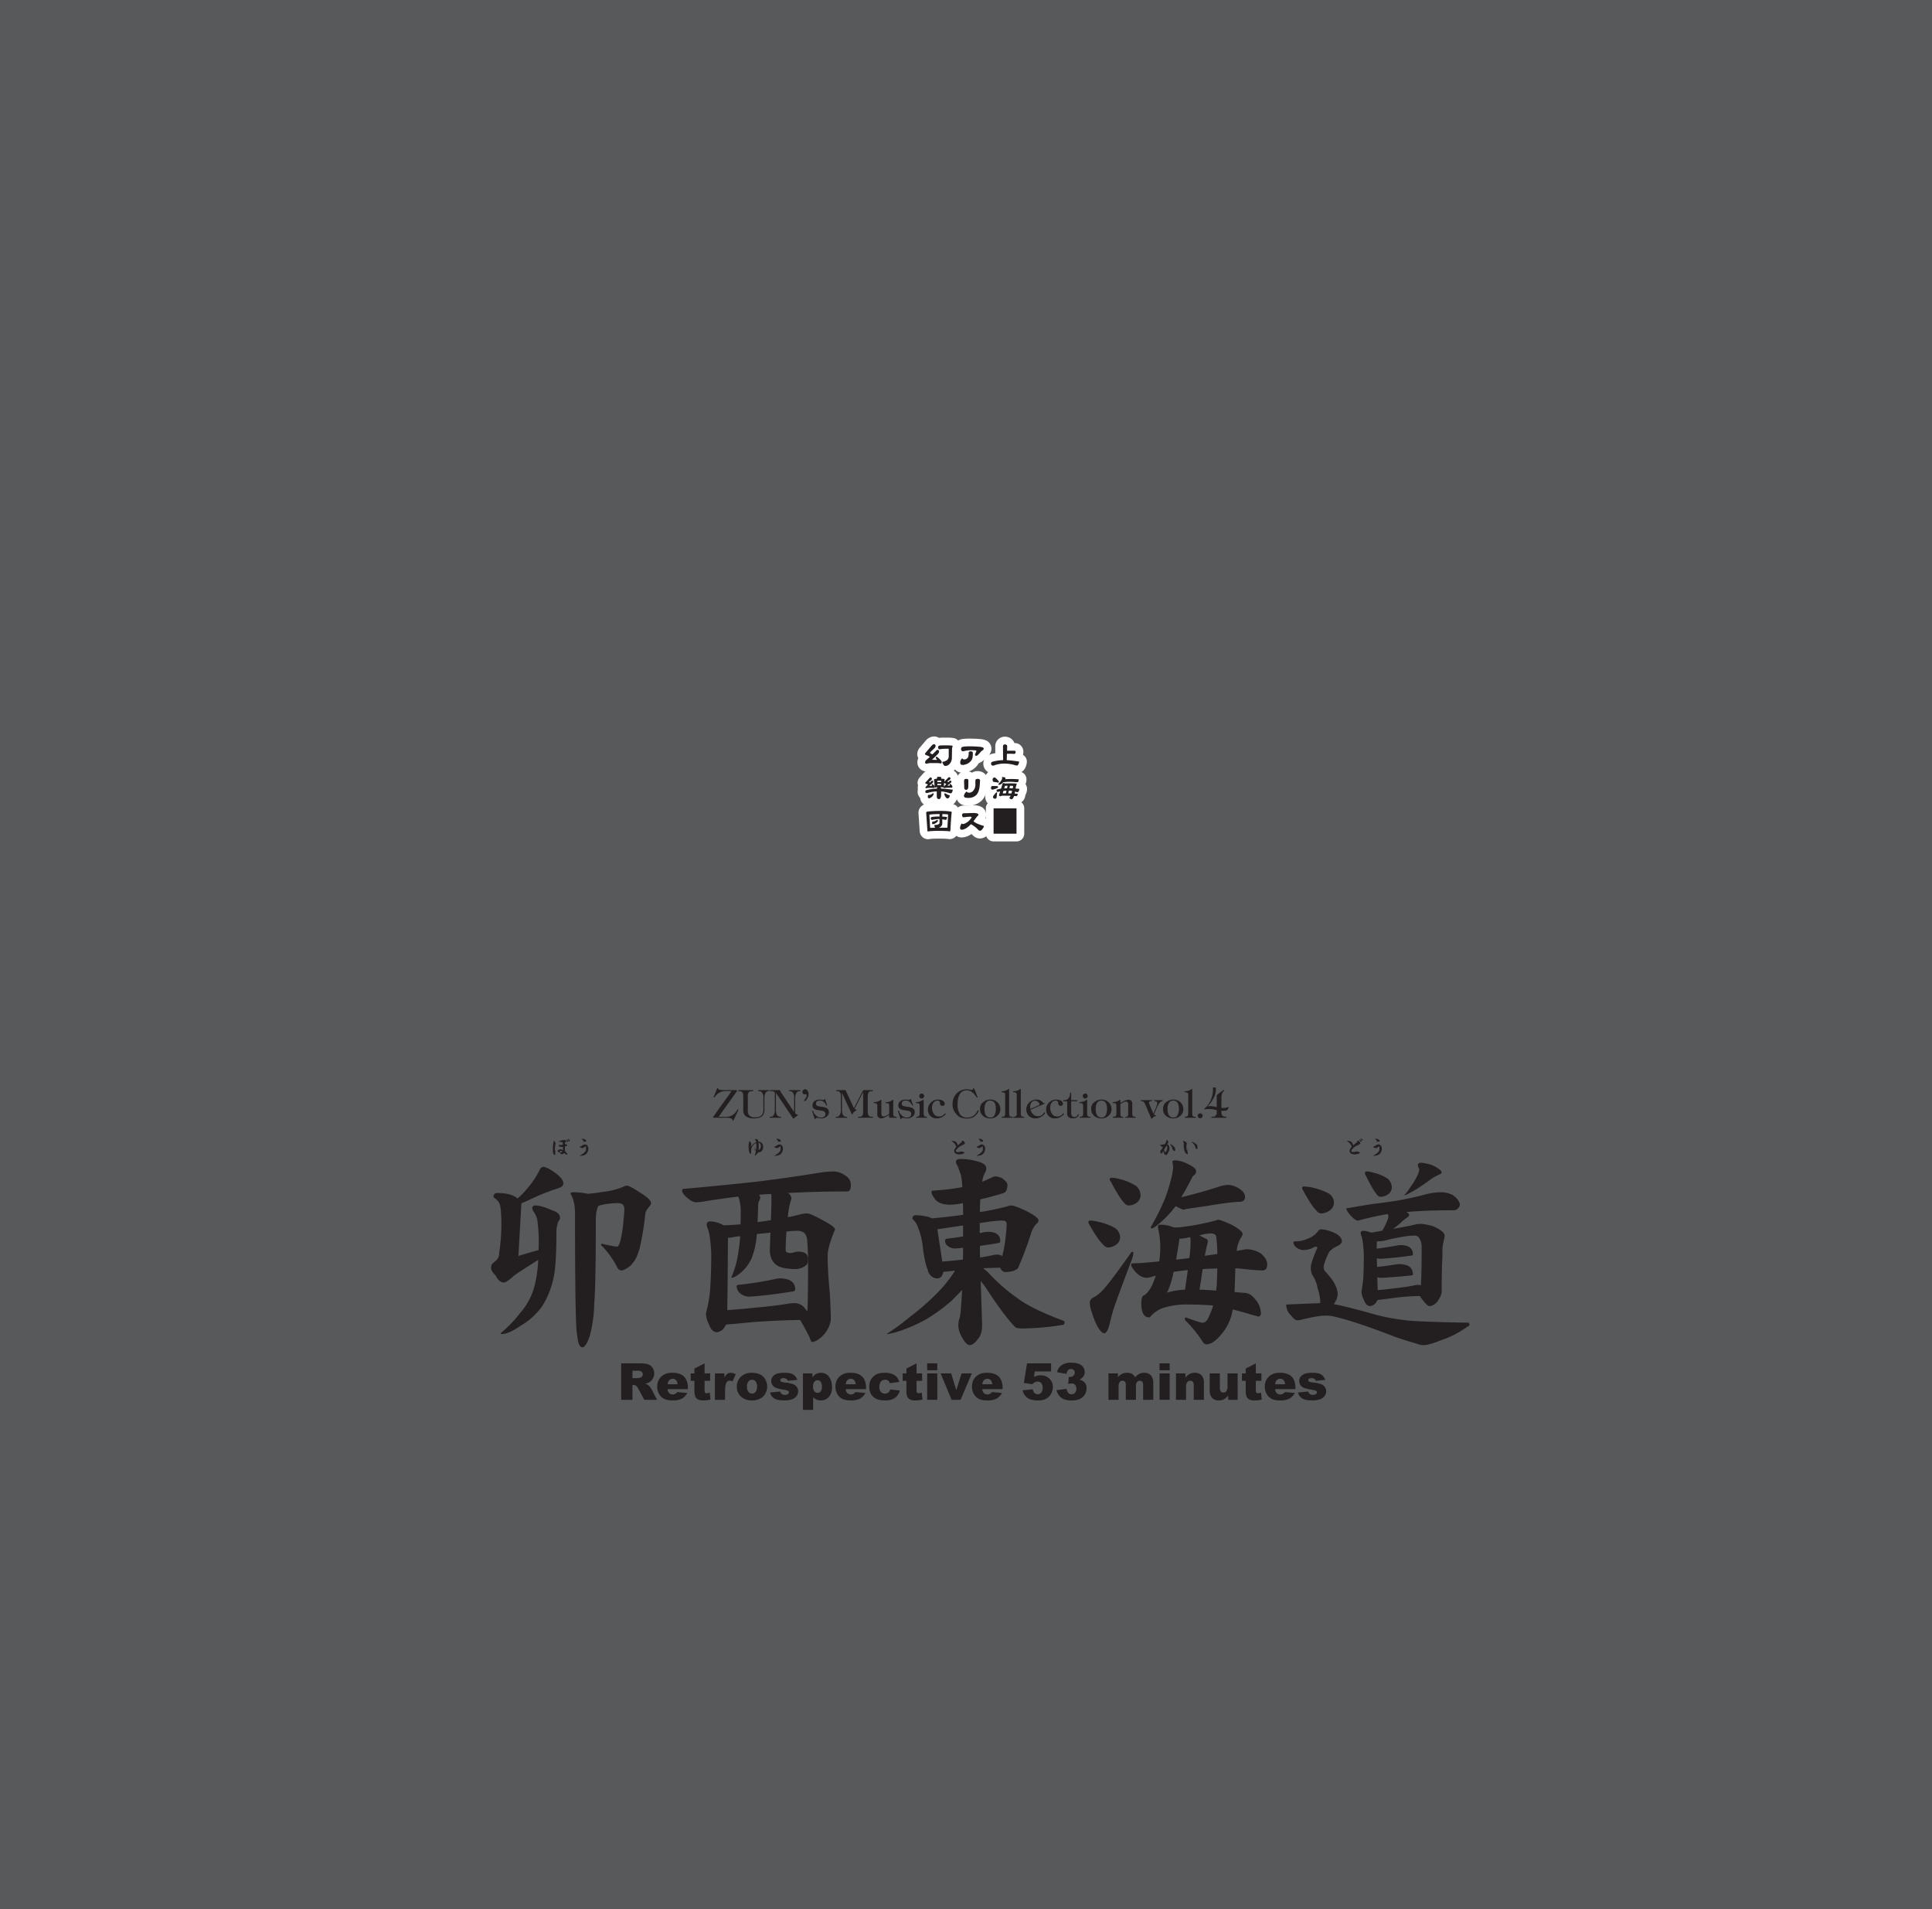 <svg xmlns="http://www.w3.org/2000/svg" width="1000" height="988" viewBox="0 0 1000 988"><g id="Artboard"><rect id="Tint" width="1000" height="988" fill="#58595b"/></g><g id="Outline"><g id="上海_アリス幻樂団" data-name="上海■アリス幻樂団"><path d="M513.829,398.267a2.741,2.741,0,0,1-2.069-.981,2.859,2.859,0,0,1-.794-1.953,2.959,2.959,0,0,1,2.167-3,18.612,18.612,0,0,1,4.051-.775l-.046-5.3a2.967,2.967,0,0,1,3-2.985,3.346,3.346,0,0,1,1.95.605,2.774,2.774,0,0,1,1.222,2.363l-.007.308h1.14a5.089,5.089,0,0,1,1.642.189,2.007,2.007,0,0,1,.282.12,2.469,2.469,0,0,1,1.311,2.3,3.417,3.417,0,0,1-.481,1.767,2.25,2.25,0,0,1-.151.22,2.73,2.73,0,0,1-.972.781c.553.079,1.129.167,1.732.266a2,2,0,0,1,1.672,2.119,5.473,5.473,0,0,1-.735,2.415,2.736,2.736,0,0,1-2.387,1.477,6.271,6.271,0,0,1-1.762-.34,17.6,17.6,0,0,0-4.642-.661,13.339,13.339,0,0,0-4.429.7A4.935,4.935,0,0,1,513.829,398.267Z" fill="#fff"/><path d="M520.142,385.267a1.329,1.329,0,0,1,.817.254.779.779,0,0,1,.355.714l-.062,2.308h3.2a3.831,3.831,0,0,1,1,.084.539.539,0,0,1,.232.527,1.441,1.441,0,0,1-.2.747.659.659,0,0,1-.54.271c-.174,0-.535-.016-1.08-.05q-.771-.017-1.4-.017-.494,0-1.281.017l-.092,3.31a54.648,54.648,0,0,1,6.4.73,3.5,3.5,0,0,1-.463,1.545.791.791,0,0,1-.664.492,4.94,4.94,0,0,1-1.188-.255,19.575,19.575,0,0,0-5.216-.746,15.253,15.253,0,0,0-5.093.814,3.379,3.379,0,0,1-1.034.255.815.815,0,0,1-.586-.323.914.914,0,0,1-.277-.611.977.977,0,0,1,.74-1.086,20.119,20.119,0,0,1,5.494-.815l-.062-7.2a.876.876,0,0,1,.278-.68.9.9,0,0,1,.726-.288m0-4a4.963,4.963,0,0,0-5,4.968l.031,3.561a18.065,18.065,0,0,0-2.619.62,4.942,4.942,0,0,0-3.584,4.917,4.841,4.841,0,0,0,1.324,3.309,4.759,4.759,0,0,0,3.539,1.625,6.83,6.83,0,0,0,2.383-.489,11.37,11.37,0,0,1,3.744-.58,15.656,15.656,0,0,1,4.113.591,7.956,7.956,0,0,0,2.291.41,4.761,4.761,0,0,0,4.126-2.489,7.475,7.475,0,0,0,.991-3.258,4,4,0,0,0-2.012-3.768,5.5,5.5,0,0,0,.217-1.53,4.479,4.479,0,0,0-2.389-4.077,4.117,4.117,0,0,0-.564-.24,5.932,5.932,0,0,0-1.7-.282,4.726,4.726,0,0,0-1.8-2.328,5.334,5.334,0,0,0-3.088-.96Z" fill="#fff"/><path d="M523.536,415.659a3.236,3.236,0,0,1-2.865-1.829l-.01-.017q-.655,0-1.384,0a2.7,2.7,0,0,0-.423.025,2.837,2.837,0,0,1-1.135.264,2.612,2.612,0,0,1-.28-.015A2.754,2.754,0,0,1,515,415.37a3.112,3.112,0,0,1-1.983-.683,1.9,1.9,0,0,1-.149-.134,2.913,2.913,0,0,1-.349-3.815,2.148,2.148,0,0,1,.132-.181l.045-.056a3.121,3.121,0,0,1-.89-.6l-.077-.074a2.738,2.738,0,0,1-.812-1.937,3.638,3.638,0,0,1,.425-1.683,1.716,1.716,0,0,1,.126-.21,2.964,2.964,0,0,1,.7-.739,3.712,3.712,0,0,1-.4-1.782,3.149,3.149,0,0,1,.781-2.089c.033-.039.067-.076.1-.112a2.882,2.882,0,0,1,2.057-.9,3.2,3.2,0,0,1,2.072.89,2,2,0,0,1,1.307-.979,4.863,4.863,0,0,1,1.05-.1,4.188,4.188,0,0,1,1.909.421,1.885,1.885,0,0,1,.236.141,2.86,2.86,0,0,1,.514.456q.6-.017,1.323-.016a42.835,42.835,0,0,1,4.4.165,2,2,0,0,1,1.778,2.068,4.633,4.633,0,0,1-.5,2.052,2.592,2.592,0,0,1-.6.773c-.009.04-.018.079-.029.118a2,2,0,0,1,1.422,2,4.726,4.726,0,0,1-.621,2.189q-.112.186-.228.342c0,.033,0,.066,0,.1a3.24,3.24,0,0,1-.555,1.883,2.71,2.71,0,0,1-2.066,1.149c-.02.032-.041.063-.062.094A2.92,2.92,0,0,1,523.536,415.659Z" fill="#fff"/><path d="M519.138,402.183a2.208,2.208,0,0,1,1,.2.58.58,0,0,1,.293.475,1.147,1.147,0,0,1-.109.425q1.02-.1,2.794-.1a41.806,41.806,0,0,1,4.182.152,2.714,2.714,0,0,1-.278,1.2.435.435,0,0,1-.4.29q-.326,0-1.327-.069-1.605-.151-2.654-.152a20.371,20.371,0,0,0-2.47.136,6.484,6.484,0,0,1-.833.085.256.256,0,0,1-.093-.018.716.716,0,0,0-.123.136,2.978,2.978,0,0,1-1.96,1.239q-.417,0-.417-.288a.62.62,0,0,1,.2-.357,8.784,8.784,0,0,0,1.389-1.765,2.224,2.224,0,0,0,.386-1.053,1,1,0,0,0-.2-.492,2.98,2.98,0,0,1,.617-.051m-4.429.187q.4,0,1.143.763,1.188,1.206,1.187,1.478a.371.371,0,0,1-.416.424,2.226,2.226,0,0,1-.617-.118,7.53,7.53,0,0,0-1.467-.2q-.773-.084-.771-1.239a1.153,1.153,0,0,1,.293-.78.936.936,0,0,1,.648-.323m4.815,2.92a.994.994,0,0,1,.6.169.208.208,0,0,1,.077.051q1-.067,2.577-.067,2.5,0,3.163.084.309.035.309.255a2.083,2.083,0,0,1-.123.374,11.23,11.23,0,0,0-.463,1.952q.909.068,1.929.169a2.743,2.743,0,0,1-.355,1.273q-.262.443-.555.442a3.007,3.007,0,0,1-.911-.238c-.133-.034-.262-.068-.386-.1-.031.17-.057.346-.077.526s-.067.357-.108.527c.473.034.9.062,1.28.085.175.034.263.1.263.2a1.289,1.289,0,0,1-.2.747.653.653,0,0,1-.54.288q-.279,0-1.127-.069a3.94,3.94,0,0,1-.494,1.071q-.37.627-.849.628a1.326,1.326,0,0,1-1.126-.816,2.751,2.751,0,0,0,.694-.984q-1.574-.051-3.827-.051a3.068,3.068,0,0,0-1.173.17,1.088,1.088,0,0,1-.385.119.59.59,0,0,1-.433-.187.491.491,0,0,1-.184-.424,1.92,1.92,0,0,1,.154-.561c.143-.441.287-.887.432-1.341-.134.035-.263.063-.386.085a3.749,3.749,0,0,1-.942.187.5.5,0,0,1-.37-.237.538.538,0,0,1-.185-.374.617.617,0,0,1,.494-.679,14.189,14.189,0,0,1,1.836-.391q.355-1.154.71-2.393a.62.62,0,0,1,.679-.492m4.661,2.715a7.717,7.717,0,0,0,.2-1.154q0-.168-1.62-.186l-.309,1.29q.8,0,1.729.05m-2.655-1.34q-.756.016-1.374.05l-.385,1.308q.68-.051,1.466-.068l.293-1.29m1.976,3.989a.141.141,0,0,0,.015-.051q.186-.7.339-1.273a12.155,12.155,0,0,0-1.667-.153l-.308,1.443q.864,0,1.621.034m-2.547-1.46q-.817.033-1.574.119l-.37,1.222c0,.046.129.068.385.068h1.25l.309-1.409m-7.361-2.41,2.592.067c.289.091.433.232.433.425,0,.294-.294.559-.88.8a17.3,17.3,0,0,1-2.1.628.817.817,0,0,1-.479-.272.77.77,0,0,1-.247-.543,1.649,1.649,0,0,1,.2-.764c.154-.226.314-.339.478-.339m2.207,3.276a.229.229,0,0,1,.262.254q0,.306-.231,2.326a.731.731,0,0,1-.834.73,1.112,1.112,0,0,1-.725-.238,1.029,1.029,0,0,1-.308-.763,1.161,1.161,0,0,1,.231-.544l1.266-1.544c.133-.148.246-.221.339-.221m3.333-11.877a6.812,6.812,0,0,0-1.483.146,3.976,3.976,0,0,0-1.107.425,4.592,4.592,0,0,0-1.839-.384,4.923,4.923,0,0,0-3.464,1.482c-.072.071-.142.146-.209.223a5.123,5.123,0,0,0-1.268,3.4,6.534,6.534,0,0,0,.123,1.288c-.025.034-.049.069-.072.1a3.917,3.917,0,0,0-.252.422,5.621,5.621,0,0,0-.648,2.6,4.755,4.755,0,0,0,1.244,3.188,4.413,4.413,0,0,0-.194,1.294,5.033,5.033,0,0,0,1.493,3.6,3.969,3.969,0,0,0,.3.267A5.092,5.092,0,0,0,515,417.37a19.389,19.389,0,0,1,4.3-1.562h.323a5.079,5.079,0,0,0,3.913,1.851,4.816,4.816,0,0,0,3.739-1.806,4.676,4.676,0,0,0,2.469-1.71c.032-.042.063-.086.094-.13a5.2,5.2,0,0,0,.885-2.5,6.749,6.749,0,0,0,.868-3.068,3.986,3.986,0,0,0-.785-2.557,7.022,7.022,0,0,0,.493-2.394,4,4,0,0,0-3.556-4.136,44.705,44.705,0,0,0-4.623-.177c-.2,0-.391,0-.577,0-.039-.029-.078-.058-.119-.085a3.968,3.968,0,0,0-.473-.283,6.15,6.15,0,0,0-2.813-.637Z" fill="#fff"/><rect x="512.277" y="416.353" width="15.867" height="17.121" rx="2" fill="#fff"/><path d="M526.145,418.353v13.121H514.277V418.353h11.868m0-4H514.277a4,4,0,0,0-4,4v13.121a4,4,0,0,0,4,4h11.868a4,4,0,0,0,4-4V418.353a4,4,0,0,0-4-4Z" fill="#fff"/><path d="M498.3,397.893a3.007,3.007,0,0,1-3.28-3.069,4.79,4.79,0,0,1,1.85-4,1.975,1.975,0,0,1,.4-.239,3.132,3.132,0,0,1-.708-.425q-.072-.057-.138-.12a3.256,3.256,0,0,1,1.706-5.528,20.745,20.745,0,0,1,3.194-.245c2.269,0,4.228.077,5.822.23a7.843,7.843,0,0,1,2.3.476,2.669,2.669,0,0,1,1.722,2.466,2.9,2.9,0,0,1-1,2.191,1.945,1.945,0,0,1-.233.179,4.814,4.814,0,0,0-.473.351,2.027,2.027,0,0,1-.275.193c-1.706,2.107-2.672,2.82-3.818,2.82-.068,0-.137,0-.2-.006a5.732,5.732,0,0,1-1.308,2.182,7.346,7.346,0,0,1-3.121,2.057A6.873,6.873,0,0,1,498.3,397.893Zm.845-7.175c.055.034.109.072.16.111.012-.047.024-.1.033-.145Z" fill="#fff"/><path d="M501.329,386.268q3.333,0,5.632.221a6.418,6.418,0,0,1,1.7.323c.339.146.509.356.509.628a.9.9,0,0,1-.324.695,7.05,7.05,0,0,0-.663.492,1.573,1.573,0,0,0-.51.425q-1.713,2.122-2.3,2.122-.711,0-.71-.645a6.321,6.321,0,0,1,.586-1.358,1.235,1.235,0,0,0,.108-.39c0-.294-.138-.442-.417-.442-.03,0-.349-.01-.956-.034s-.983-.051-1.127-.051a14.943,14.943,0,0,0-2.947.289q-1.435.271-1.529.272a.91.91,0,0,1-.57-.221,1.086,1.086,0,0,1-.355-.815,1.125,1.125,0,0,1,.988-1.29,18.558,18.558,0,0,1,2.886-.221m1,2.6a1.852,1.852,0,0,1,.849.135.841.841,0,0,1,.354.8,12.25,12.25,0,0,1-.154,2.309,3.741,3.741,0,0,1-.972,1.867,5.429,5.429,0,0,1-2.33,1.545,5.091,5.091,0,0,1-1.776.373q-1.279,0-1.28-1.069a2.844,2.844,0,0,1,1.064-2.41q.139.611.926.611a2.056,2.056,0,0,0,2.162-1.46,4.327,4.327,0,0,0,.2-1.069v-.765q0-.865.957-.865m-1-6.6a22.791,22.791,0,0,0-3.5.269,5.274,5.274,0,0,0-3.511,8.079,7.114,7.114,0,0,0-1.29,4.208,5.008,5.008,0,0,0,5.28,5.069,9.042,9.042,0,0,0,3.144-.614,9.415,9.415,0,0,0,3.919-2.609,7.858,7.858,0,0,0,1.182-1.652,8.5,8.5,0,0,0,4-3.17q.1-.074.195-.153a2.907,2.907,0,0,1,.284-.212,4.025,4.025,0,0,0,.467-.356,4.875,4.875,0,0,0,1.669-3.687,4.673,4.673,0,0,0-2.922-4.3,9.645,9.645,0,0,0-2.9-.632c-1.664-.16-3.687-.24-6.019-.24Z" fill="#fff"/><path d="M501.066,414.946a6.754,6.754,0,0,1-1.878-.2,2.888,2.888,0,0,1-2.252-2.835,4.046,4.046,0,0,1,.748-2.3,3.511,3.511,0,0,1-.594-2.083c0-.142-.015-.657-.045-1.549-.021-.969-.032-1.624-.032-1.982a3.2,3.2,0,0,1,6.052-1.1,2.986,2.986,0,0,1,3.017-1.814,3.508,3.508,0,0,1,1.765.468,2.76,2.76,0,0,1,1.424,2.38c0,.179-.013.543-.16,2.6-.224,2.932-1.088,5.123-2.565,6.522A7.729,7.729,0,0,1,501.066,414.946Z" fill="#fff"/><path d="M506.082,403.083a1.529,1.529,0,0,1,.772.2.747.747,0,0,1,.417.644q0,.306-.155,2.462-.278,3.633-1.945,5.211a5.785,5.785,0,0,1-4.105,1.342,5.122,5.122,0,0,1-1.312-.119q-.819-.221-.818-.917a3.109,3.109,0,0,1,1.42-2.241,1.537,1.537,0,0,0,1.436.578,2.644,2.644,0,0,0,1.79-.816,4.755,4.755,0,0,0,1.266-3.581V404.8q.014-.678.014-.8,0-.918,1.22-.917m-5.912.034q1.065,0,1.066.73c0,.136-.006.622-.015,1.459s-.016,1.421-.016,1.715q0,1.749-1.189,1.749-.925,0-.926-1.239c0-.148-.015-.685-.046-1.614s-.031-1.567-.031-1.917q0-.882,1.157-.883m5.912-4.034a5.53,5.53,0,0,0-3,.809,5.4,5.4,0,0,0-2.909-.775A4.858,4.858,0,0,0,495.013,404q0,.549.032,2.006c.029.873.044,1.37.045,1.533a5.972,5.972,0,0,0,.34,2.044,5.8,5.8,0,0,0-.494,2.327,4.889,4.889,0,0,0,3.735,4.767,8.6,8.6,0,0,0,2.395.269,9.649,9.649,0,0,0,6.838-2.421c1.866-1.766,2.938-4.394,3.2-7.826.153-2.153.166-2.526.166-2.768a4.754,4.754,0,0,0-2.328-4.055l-.1-.062a5.574,5.574,0,0,0-2.758-.731Z" fill="#fff"/><path d="M507.193,431.963a3.3,3.3,0,0,1-2.246-1.08c-.133-.121-.337-.311-.61-.57-.236-.229-.429-.409-.593-.553-.359-.279-.663-.5-.919-.683a7.862,7.862,0,0,1-5.092,2.343,2.819,2.819,0,0,1-2.818-3.069,6.1,6.1,0,0,1,1.2-3.261,2,2,0,0,1,.917-.761l-.062-.055a3.04,3.04,0,0,1-1.007-2.357,2.9,2.9,0,0,1,3.049-3.018v.02c.145-.016.3-.026.464-.03l1.241-.024c1.191-.057,2.123-.085,2.74-.085a7.749,7.749,0,0,1,3.369.487,2.626,2.626,0,0,1,1.594,2.413,2.673,2.673,0,0,1-.92,1.992c-.051.046-.1.09-.16.131-.029.025-.08.081-.147.153q-.162.209-.41.538.387.172.824.335c.411.157,1.025.359,1.848.61.1.026.218.059.355.1a2.009,2.009,0,0,1,1.481,1.928,4.492,4.492,0,0,1-1.044,2.6A3.755,3.755,0,0,1,507.193,431.963Z" fill="#fff"/><path d="M503.458,420.78a6.565,6.565,0,0,1,2.5.289.655.655,0,0,1,.463.611.685.685,0,0,1-.262.509,3.723,3.723,0,0,0-.494.476q-.478.61-1.806,2.41a11.041,11.041,0,0,0,3.056,1.63q.663.255,2.006.662c.093.022.211.056.355.1h.016a2.817,2.817,0,0,1-.664,1.426q-.741,1.07-1.435,1.069a1.426,1.426,0,0,1-.864-.526c-.124-.112-.33-.305-.618-.577q-.4-.39-.694-.645a14.533,14.533,0,0,0-2.469-1.646q-2.733,2.852-4.815,2.851-.819,0-.818-1.069a4.434,4.434,0,0,1,.879-2.173.808.808,0,0,0,.649.288,3.2,3.2,0,0,0,1.5-.525,7.236,7.236,0,0,0,1.559-1.121,12.189,12.189,0,0,0,.988-1.12,1.892,1.892,0,0,0,.416-.73c0-.181-.148-.272-.447-.272a18.133,18.133,0,0,0-2.685.17q-1.078.135-.989.135a.733.733,0,0,1-.478-.22,1.075,1.075,0,0,1-.339-.866.914.914,0,0,1,1.049-1.018l1.744-.034q1.806-.086,2.7-.085M498.781,423h0m4.677-6.223c-.656,0-1.583.028-2.833.087l-1.184.023c-.1,0-.2,0-.295.011l-.133,0a4.869,4.869,0,0,0-5.049,5.018,5.344,5.344,0,0,0,.435,2.146,7.89,7.89,0,0,0-1.484,4.288,4.784,4.784,0,0,0,4.818,5.069,8.772,8.772,0,0,0,5.086-1.792l.106.1.037.036c.269.254.473.444.612.572a5.119,5.119,0,0,0,3.619,1.625,5.648,5.648,0,0,0,4.7-2.754,6.483,6.483,0,0,0,1.4-3.741,4,4,0,0,0-3.047-3.885c-.076-.023-.146-.043-.212-.06a4.536,4.536,0,0,0,.388-1.843,4.632,4.632,0,0,0-2.715-4.21,9.3,9.3,0,0,0-4.248-.69Z" fill="#fff"/><path d="M489.335,398.419a3.114,3.114,0,0,1-2.356-1.127c-.047-.052-.094-.106-.139-.163a4.491,4.491,0,0,1-.987-.147,15.426,15.426,0,0,0-1.563-.057h-2.053a8.674,8.674,0,0,0-1.391.085,2.643,2.643,0,0,1-1.078.255,2.692,2.692,0,0,1-2.941-2.679,3.6,3.6,0,0,1,.969-2.387,2.4,2.4,0,0,1-1.031-1.958,3.627,3.627,0,0,1,1.138-2.348l2.558-3.033a4.09,4.09,0,0,1,2.887-1.712,2.812,2.812,0,0,1,2.131.9,3.749,3.749,0,0,1,.424-.136c.038-.01.076-.019.115-.026a19.649,19.649,0,0,1,3.317-.123,29.385,29.385,0,0,1,3.553.119q.077.011.153.027a2.4,2.4,0,0,1,2.06,2.33,2.652,2.652,0,0,1-.315,1.189c0,.013-.009.109-.01.121l-.092,4.872a6.591,6.591,0,0,1-1.807,4.4A4.968,4.968,0,0,1,489.335,398.419Zm-1.985-7.38q.217.2.445.429c.2.19.411.4.611.633a1.729,1.729,0,0,0,.528-.255,1.013,1.013,0,0,0,.13-.638v-1.675c-.391.012-.75.03-1.076.052A4.008,4.008,0,0,1,487.35,391.039Z" fill="#fff"/><path d="M483.348,385.148a.819.819,0,0,1,.663.255,1.1,1.1,0,0,1,.247.679,1.8,1.8,0,0,1-.571,1.154l-1.867,1.749c-.268.294-.4.48-.4.559q0,.255.525.561l.694.306q.957-.918,1.867-1.834a1.292,1.292,0,0,1,.819-.509.784.784,0,0,1,.493.221.843.843,0,0,1,.247.577,2.125,2.125,0,0,1-.71,1.46l-2.932,2.868,2.392.085c.082,0,.123-.062.123-.187a2.581,2.581,0,0,1-.617-.95q0-.476.432-.475.4,0,1.636,1.222,1.019.967,1.019,1.493,0,.747-.556.747a3.872,3.872,0,0,1-.648-.119,15.794,15.794,0,0,0-1.913-.085h-2.053a9.057,9.057,0,0,0-2.006.17,1.726,1.726,0,0,1-.463.17q-.942,0-.941-.679a1.888,1.888,0,0,1,.74-1.34q.88-.781,1.713-1.545a10.968,10.968,0,0,0-1.821-.883q-.693-.237-.694-.577,0-.322.617-1l2.608-3.089q.88-1,1.358-1m5.987.611a31.982,31.982,0,0,1,3.288.1c.319.068.478.192.478.374a.872.872,0,0,1-.108.305,2.1,2.1,0,0,0-.216.967l-.093,4.872a4.577,4.577,0,0,1-1.25,3.056,2.99,2.99,0,0,1-2.1.984,1.116,1.116,0,0,1-.848-.441,4.173,4.173,0,0,1-.756-1.663,5.269,5.269,0,0,0,2.484-.934,2.647,2.647,0,0,0,.849-2.173v-3.48c0-.146-.088-.221-.263-.221q-2.236,0-3.595.136a4.805,4.805,0,0,1-.972.153c-.154,0-.309-.107-.463-.323a1.1,1.1,0,0,1-.216-.713c0-.464.282-.769.849-.916a26.2,26.2,0,0,1,2.931-.085m-5.987-4.611a5.994,5.994,0,0,0-4.363,2.362l-.052.06-2.564,3.038a5.464,5.464,0,0,0-1.6,3.633,4.365,4.365,0,0,0,.558,2.113,5.3,5.3,0,0,0-.5,2.232,4.708,4.708,0,0,0,4.941,4.679,4.434,4.434,0,0,0,1.59-.306c.163-.016.443-.034.879-.034h2.053c.689,0,1.065.021,1.245.036.12.026.235.05.347.071a5.021,5.021,0,0,0,3.453,1.387,6.9,6.9,0,0,0,4.9-2.129l.085-.085a8.606,8.606,0,0,0,2.359-5.626c0-.041,0-.082,0-.123l.087-4.574a4.328,4.328,0,0,0-3.31-5.933c-.1-.021-.2-.039-.307-.053a30.386,30.386,0,0,0-3.818-.137,28.87,28.87,0,0,0-3.375.106,4.933,4.933,0,0,0-2.612-.717Z" fill="#fff"/><path d="M486,415.59a3.067,3.067,0,0,1-2.149-.859,2.426,2.426,0,0,1-.492-.6,4.007,4.007,0,0,1-2.56,1.04,2.6,2.6,0,0,1-2.554-2.867c0-.082,0-.164,0-.244a2.925,2.925,0,0,1-.582-.5,2.547,2.547,0,0,1-.72-1.768,3.083,3.083,0,0,1,.262-1.276,2.469,2.469,0,0,1-.2-.981,2.308,2.308,0,0,1,.244-1.027,2.215,2.215,0,0,1-.367-1.214,2.825,2.825,0,0,1,.919-1.936l1.555-1.729a3.18,3.18,0,0,1,2.3-1.255,2.615,2.615,0,0,1,1.651.56,1.992,1.992,0,0,1,1.147-.7,8,8,0,0,1,1.646-.179,4.125,4.125,0,0,1,1.71.286,2.351,2.351,0,0,1,1.023.822c.107.018.356.071.382.077a3.05,3.05,0,0,1,2.086-1,2.6,2.6,0,0,1,2.076,1,2.939,2.939,0,0,1,.6,1.75c0,.034,0,.07,0,.106a2.738,2.738,0,0,1,.435,1.524,2.521,2.521,0,0,1-.107.731,3.086,3.086,0,0,1,.663,1.8,2.95,2.95,0,0,1-.06.6,1.99,1.99,0,0,1,.241,1.075,4.983,4.983,0,0,1-.694,2.291,3.06,3.06,0,0,1-.822.97c0,.026-.011.053-.018.079a5.194,5.194,0,0,1-.923,2,1.98,1.98,0,0,1-.238.255,3.072,3.072,0,0,1-2.079.82,2.862,2.862,0,0,1-2.024-.9A2.817,2.817,0,0,1,486,415.59Z" fill="#fff"/><path d="M486.11,402.047a2.347,2.347,0,0,1,.911.12.285.285,0,0,1,.216.271,1.352,1.352,0,0,1-.154.56,10.594,10.594,0,0,1,1.635.169c.155.035.232.114.232.239q-.078.406-.185,1.2l.169-.187,1.574-1.647c.35-.361.617-.543.8-.543a.586.586,0,0,1,.494.221.887.887,0,0,1,.185.526.775.775,0,0,1-.324.51l-1.065.746c-.144.125-.216.2-.216.238,0,.057.062.118.185.187l.294.152.555-.526a.825.825,0,0,1,.509-.272q.494,0,.494.595a.675.675,0,0,1-.355.559l-1.682,1.359q0,.051.123.051h.973c.134,0,.2-.017.2-.051a2.257,2.257,0,0,1-.2-.561c0-.169.107-.254.324-.254q.262,0,.74.611a1.538,1.538,0,0,1,.433.815c0,.362-.145.543-.433.543h-1.758a10.586,10.586,0,0,0-1.652.1,1.1,1.1,0,0,1-.37.1.441.441,0,0,1-.294-.153.381.381,0,0,1-.107-.255.508.508,0,0,1-.217.052,1.582,1.582,0,0,1-.246-.052q-.449-.049-1.235-.067l.092.05a1.154,1.154,0,0,1,.4.7q2.407.084,6,.543a2.992,2.992,0,0,1-.432,1.409c-.176.328-.386.492-.633.492a4.4,4.4,0,0,1-1.142-.271,17.912,17.912,0,0,0-3.812-.713l-.03,1.934a3.024,3.024,0,0,1-.324,1.511.839.839,0,0,1-.788.526,1.094,1.094,0,0,1-.8-.339q-.324-.253-.325-1.562V409.6a18.465,18.465,0,0,0-4.228.628,4.159,4.159,0,0,1-1.08.221.589.589,0,0,1-.416-.238.6.6,0,0,1-.2-.424.754.754,0,0,1,.555-.831,19.594,19.594,0,0,1,5.386-.782,1.1,1.1,0,0,1,.309-.644,1.25,1.25,0,0,1,.154-.119,7.129,7.129,0,0,0-1.019.119.608.608,0,0,1-.2.085c-.195,0-.314-.182-.355-.544l-.324-3.463a.4.4,0,0,1,.294-.407,10.436,10.436,0,0,1,1.187-.17,1.8,1.8,0,0,0,.14-.527c0-.079-.068-.186-.2-.322a6,6,0,0,1,1.235-.136m-.956,2.767a7.224,7.224,0,0,1,.91-.051c.37,0,.746.018,1.127.051l.046-.594c0-.056-.036-.1-.109-.119a5.3,5.3,0,0,0-1.126-.085,2.439,2.439,0,0,0-.741.1c-.082.022-.123.056-.123.1l.016.594m3.379,2.241.262-.289.988-.933a6.6,6.6,0,0,0-.91-.56.751.751,0,0,1-.17-.1q-.078.8-.17,1.885m-3.148-.662a3.968,3.968,0,0,1,.71-.068,4.926,4.926,0,0,1,.818.068c.113,0,.179-.068.2-.2l.03-.492c-.381-.034-.74-.051-1.08-.051s-.633.012-.88.034l.016.645c0,.046.061.068.185.068m-3.719-4.023a.563.563,0,0,1,.494.22.843.843,0,0,1,.185.527.8.8,0,0,1-.294.543l-.971.832c-.145.147-.216.237-.216.271s.077.091.231.136l.278.068.664-.662a.806.806,0,0,1,.508-.289c.32,0,.479.2.479.595a.743.743,0,0,1-.324.594l-1.652,1.443c0,.045.047.067.139.067h1.1c.092,0,.139-.022.139-.067a2.554,2.554,0,0,1-.2-.611c0-.17.109-.255.324-.255q.262,0,.788.628a1.733,1.733,0,0,1,.447.866q0,.543-.493.543a2.162,2.162,0,0,1-.417-.068h-1.328a12.2,12.2,0,0,0-1.774.1,1.27,1.27,0,0,1-.371.1.419.419,0,0,1-.386-.424c0-.148.155-.357.463-.629l.85-.882a7.34,7.34,0,0,0-1.066-.459c-.247-.067-.37-.158-.37-.271s.123-.3.37-.561l1.59-1.765q.54-.594.818-.594m1.5,8.165c.082,0,.124.046.124.135a2.44,2.44,0,0,1-.742,1.5,2.611,2.611,0,0,1-1.744,1c-.37,0-.554-.29-.554-.867a1.563,1.563,0,0,1,.261-1.018c.021.091.118.135.293.135a3.254,3.254,0,0,0,1.791-.678,1.327,1.327,0,0,1,.571-.2m5.787.068a1.89,1.89,0,0,1,.818.272,7.816,7.816,0,0,0,1.913.814,3.2,3.2,0,0,1-.556,1.239,1.082,1.082,0,0,1-.74.306q-.37,0-.834-.56a3.9,3.9,0,0,1-.786-1.868c0-.136.062-.2.185-.2m-2.84-12.556a10.079,10.079,0,0,0-2.056.221,4,4,0,0,0-.938.323,4.759,4.759,0,0,0-1.45-.221,5.176,5.176,0,0,0-3.782,1.908l-1.565,1.737a4.8,4.8,0,0,0-1.431,3.275,4.179,4.179,0,0,1,.123,2.241,4.512,4.512,0,0,0,.1.948,5.28,5.28,0,0,0-.161,1.309,4.589,4.589,0,0,0,1.291,3.17l.046.048a4.56,4.56,0,0,0,4.514,4.161,5.449,5.449,0,0,0,2.271-.5,5.083,5.083,0,0,0,2.93.922,4.8,4.8,0,0,0,2.573-.73,4.584,4.584,0,0,0,1.81.374A5.112,5.112,0,0,0,493.8,415.9a3.953,3.953,0,0,0,.475-.51,6.965,6.965,0,0,0,1.146-2.234,5.255,5.255,0,0,0,.771-1.044,6.963,6.963,0,0,0,.961-3.178,3.983,3.983,0,0,0-.188-1.468c.007-.107.01-.216.01-.326a4.753,4.753,0,0,0-.567-2.209c.008-.106.011-.213.011-.32a4.85,4.85,0,0,0-.453-2.08,4.908,4.908,0,0,0-.924-2.422c-.025-.035-.05-.068-.076-.1a4.58,4.58,0,0,0-3.658-1.774,4.48,4.48,0,0,0-2.136.552,4.58,4.58,0,0,0-.544-.282,5.994,5.994,0,0,0-2.521-.457Z" fill="#fff"/><path d="M480.37,432.337a2.378,2.378,0,0,1-2.342-2.3l-.627-9.259c0-.045,0-.09,0-.135a2.62,2.62,0,0,1,2.4-2.584c.033-.006.066-.011.1-.015a55.083,55.083,0,0,1,6.214-.351,40.1,40.1,0,0,1,6.312.337,2.374,2.374,0,0,1,2.185,2.342,1.937,1.937,0,0,1-.018.263c-.2,1.484-.42,4.555-.664,9.128a2.423,2.423,0,0,1-2.383,2.5,6.369,6.369,0,0,1-.99-.109c-.876-.093-2.413-.146-4.472-.146-2.035,0-3.634.06-4.756.177A3.888,3.888,0,0,1,480.37,432.337Z" fill="#fff"/><path d="M486.11,419.694a38.784,38.784,0,0,1,5.957.306q.54.084.54.373-.309,2.325-.679,9.285c-.02.408-.149.611-.386.611a6.078,6.078,0,0,1-.678-.085q-1.56-.168-4.784-.17a48.845,48.845,0,0,0-5.109.2,3.256,3.256,0,0,1-.6.119c-.2,0-.315-.175-.355-.526l-.618-9.167q0-.492.726-.611a52.624,52.624,0,0,1,5.987-.339m3.334,4.617a4.672,4.672,0,0,1-.8-.119c-.329-.079-.633-.142-.91-.187v1.987a2.2,2.2,0,0,1-.88,1.918,4.464,4.464,0,0,1-.941.475h4.274c.124,0,.191-.1.2-.289l.355-6.45c0-.091-.134-.153-.4-.187q-.909-.1-2.623-.136a.459.459,0,0,1,.077.255,4.464,4.464,0,0,0-.061.611v.441q1.172.053,2.453.187a2.746,2.746,0,0,1-.293,1.273.536.536,0,0,1-.447.221m-3.01-2.988h-.324q-2.315,0-4.305.187c-.5.045-.757.114-.757.2l.371,6.6c0,.091.062.136.185.136q1.266-.034,2.5-.051a.7.7,0,0,1-.139-.17,2.231,2.231,0,0,1-.324-1.273,4.774,4.774,0,0,0,2.176-.39.893.893,0,0,0,.478-.764v-1.919a16.023,16.023,0,0,0-3.024.306,8.5,8.5,0,0,1-.926.119.567.567,0,0,1-.432-.2.9.9,0,0,1-.17-.543.735.735,0,0,1,.417-.7,18.161,18.161,0,0,1,4.135-.254V421.8a.78.78,0,0,1,.139-.475m-1.357,3.039q.415,0,.416.492c0,.091-.123.271-.37.543a4.726,4.726,0,0,1-1.189.849,2.549,2.549,0,0,1-1.033.289.422.422,0,0,1-.479-.476,1.933,1.933,0,0,1,.355-1,.252.252,0,0,0,.247.118,2.222,2.222,0,0,0,.818-.186,3.706,3.706,0,0,0,.926-.527.513.513,0,0,1,.309-.1m1.033-8.668a56.985,56.985,0,0,0-6.441.365c-.067.007-.134.017-.2.027a4.6,4.6,0,0,0-4.072,4.558c0,.09,0,.18.009.269l.618,9.167c0,.062.01.123.017.185a4.358,4.358,0,0,0,4.329,4.072,5.58,5.58,0,0,0,1.29-.169c1.045-.1,2.53-.154,4.42-.154,2.366,0,3.62.073,4.268.138a7.6,7.6,0,0,0,1.194.117,4.4,4.4,0,0,0,4.381-4.411c.24-4.508.459-7.527.649-8.959a4.018,4.018,0,0,0,.035-.526,4.41,4.41,0,0,0-3.866-4.316,41.437,41.437,0,0,0-6.631-.363Z" fill="#fff"/></g></g><g id="Text"><g id="上海_アリス幻樂団-2" data-name="上海■アリス幻樂団"><path d="M520.142,385.267a1.329,1.329,0,0,1,.817.254.779.779,0,0,1,.355.714l-.062,2.308h3.2a3.831,3.831,0,0,1,1,.084.539.539,0,0,1,.232.527,1.441,1.441,0,0,1-.2.747.659.659,0,0,1-.54.271c-.174,0-.535-.016-1.08-.05q-.771-.017-1.4-.017-.494,0-1.281.017l-.092,3.31a54.648,54.648,0,0,1,6.4.73,3.5,3.5,0,0,1-.463,1.545.791.791,0,0,1-.664.492,4.94,4.94,0,0,1-1.188-.255,19.575,19.575,0,0,0-5.216-.746,15.253,15.253,0,0,0-5.093.814,3.379,3.379,0,0,1-1.034.255.815.815,0,0,1-.586-.323.914.914,0,0,1-.277-.611.977.977,0,0,1,.74-1.086,20.119,20.119,0,0,1,5.494-.815l-.062-7.2a.876.876,0,0,1,.278-.68A.9.9,0,0,1,520.142,385.267Z" fill="#231f20"/><path d="M513.6,406.784l2.592.067c.289.091.433.232.433.425,0,.294-.294.559-.88.8a17.3,17.3,0,0,1-2.1.628.817.817,0,0,1-.479-.272.77.77,0,0,1-.247-.543,1.649,1.649,0,0,1,.2-.764C513.274,406.9,513.434,406.784,513.6,406.784Zm1.111-4.414q.4,0,1.143.763,1.188,1.206,1.187,1.478a.371.371,0,0,1-.416.424,2.226,2.226,0,0,1-.617-.118,7.53,7.53,0,0,0-1.467-.2q-.773-.084-.771-1.239a1.153,1.153,0,0,1,.293-.78A.936.936,0,0,1,514.709,402.37Zm1.1,7.69a.229.229,0,0,1,.262.254q0,.306-.231,2.326a.731.731,0,0,1-.834.73,1.112,1.112,0,0,1-.725-.238,1.029,1.029,0,0,1-.308-.763,1.161,1.161,0,0,1,.231-.544l1.266-1.544C515.6,410.133,515.712,410.06,515.8,410.06Zm3.719-4.77a.994.994,0,0,1,.6.169.208.208,0,0,1,.077.051q1-.067,2.577-.067,2.5,0,3.163.084.309.035.309.255a2.083,2.083,0,0,1-.123.374,11.23,11.23,0,0,0-.463,1.952q.909.068,1.929.169a2.743,2.743,0,0,1-.355,1.273q-.262.443-.555.442a3.007,3.007,0,0,1-.911-.238c-.133-.034-.262-.068-.386-.1-.031.17-.057.346-.077.526s-.067.357-.108.527c.473.034.9.062,1.28.085.175.034.263.1.263.2a1.289,1.289,0,0,1-.2.747.653.653,0,0,1-.54.288q-.279,0-1.127-.069a3.94,3.94,0,0,1-.494,1.071q-.37.627-.849.628a1.326,1.326,0,0,1-1.126-.816,2.751,2.751,0,0,0,.694-.984q-1.574-.051-3.827-.051a3.068,3.068,0,0,0-1.173.17,1.088,1.088,0,0,1-.385.119.59.59,0,0,1-.433-.187.491.491,0,0,1-.184-.424,1.92,1.92,0,0,1,.154-.561c.143-.441.287-.887.432-1.341-.134.035-.263.063-.386.085a3.749,3.749,0,0,1-.942.187.5.5,0,0,1-.37-.237.538.538,0,0,1-.185-.374.617.617,0,0,1,.494-.679,14.189,14.189,0,0,1,1.836-.391q.355-1.154.71-2.393A.62.62,0,0,1,519.524,405.29Zm-.386-3.107a2.208,2.208,0,0,1,1,.2.58.58,0,0,1,.293.475,1.147,1.147,0,0,1-.109.425q1.02-.1,2.794-.1a41.806,41.806,0,0,1,4.182.152,2.714,2.714,0,0,1-.278,1.2.435.435,0,0,1-.4.29q-.326,0-1.327-.069-1.605-.151-2.654-.152a20.371,20.371,0,0,0-2.47.136,6.484,6.484,0,0,1-.833.085.256.256,0,0,1-.093-.018.716.716,0,0,0-.123.136,2.978,2.978,0,0,1-1.96,1.239q-.417,0-.417-.288a.62.62,0,0,1,.2-.357,8.784,8.784,0,0,0,1.389-1.765,2.224,2.224,0,0,0,.386-1.053,1,1,0,0,0-.2-.492A2.98,2.98,0,0,1,519.138,402.183Zm1.512,8.42.309-1.409q-.817.033-1.574.119l-.37,1.222c0,.046.129.068.385.068Zm-.879-2.58q.68-.051,1.466-.068l.293-1.29q-.756.016-1.374.05Zm3.735,2.631a.141.141,0,0,0,.015-.051q.186-.7.339-1.273a12.155,12.155,0,0,0-1.667-.153l-.308,1.443Q522.749,410.62,523.506,410.654Zm-.741-3.989-.309,1.29q.8,0,1.729.05a7.717,7.717,0,0,0,.2-1.154Q524.385,406.683,522.765,406.665Z" fill="#231f20"/><path d="M526.145,431.474H514.277V418.353h11.868Z" fill="#231f20"/><path d="M503.535,389.8a12.25,12.25,0,0,1-.154,2.309,3.741,3.741,0,0,1-.972,1.867,5.429,5.429,0,0,1-2.33,1.545,5.091,5.091,0,0,1-1.776.373q-1.279,0-1.28-1.069a2.844,2.844,0,0,1,1.064-2.41q.139.611.926.611a2.056,2.056,0,0,0,2.162-1.46,4.327,4.327,0,0,0,.2-1.069v-.765q0-.865.957-.865a1.852,1.852,0,0,1,.849.135A.841.841,0,0,1,503.535,389.8Zm5.633-2.359a.9.9,0,0,1-.324.695,7.05,7.05,0,0,0-.663.492,1.573,1.573,0,0,0-.51.425q-1.713,2.122-2.3,2.122-.711,0-.71-.645a6.321,6.321,0,0,1,.586-1.358,1.235,1.235,0,0,0,.108-.39c0-.294-.138-.442-.417-.442-.03,0-.349-.01-.956-.034s-.983-.051-1.127-.051a14.943,14.943,0,0,0-2.947.289q-1.435.271-1.529.272a.91.91,0,0,1-.57-.221,1.086,1.086,0,0,1-.355-.815,1.125,1.125,0,0,1,.988-1.29,18.558,18.558,0,0,1,2.886-.221q3.333,0,5.632.221a6.418,6.418,0,0,1,1.7.323C509,386.958,509.168,387.168,509.168,387.44Z" fill="#231f20"/><path d="M507.271,403.931q0,.306-.155,2.462-.278,3.633-1.945,5.211a5.785,5.785,0,0,1-4.105,1.342,5.122,5.122,0,0,1-1.312-.119q-.819-.221-.818-.917a3.109,3.109,0,0,1,1.42-2.241,1.537,1.537,0,0,0,1.436.578,2.644,2.644,0,0,0,1.79-.816,4.755,4.755,0,0,0,1.266-3.581V404.8q.014-.678.014-.8,0-.918,1.22-.917a1.529,1.529,0,0,1,.772.2A.747.747,0,0,1,507.271,403.931Zm-6.035-.084c0,.136-.006.622-.015,1.459s-.016,1.421-.016,1.715q0,1.749-1.189,1.749-.925,0-.926-1.239c0-.148-.015-.685-.046-1.614s-.031-1.567-.031-1.917q0-.882,1.157-.883Q501.235,403.117,501.236,403.847Z" fill="#231f20"/><path d="M508.628,428.894q-.741,1.07-1.435,1.069a1.426,1.426,0,0,1-.864-.526c-.124-.112-.33-.305-.618-.577q-.4-.39-.694-.645a14.533,14.533,0,0,0-2.469-1.646q-2.733,2.852-4.815,2.851-.819,0-.818-1.069a4.434,4.434,0,0,1,.879-2.173.808.808,0,0,0,.649.288,3.2,3.2,0,0,0,1.5-.525,7.236,7.236,0,0,0,1.559-1.121,12.189,12.189,0,0,0,.988-1.12,1.892,1.892,0,0,0,.416-.73c0-.181-.148-.272-.447-.272a18.133,18.133,0,0,0-2.685.17q-1.082.135-.988.135a.733.733,0,0,1-.479-.22,1.075,1.075,0,0,1-.339-.866.914.914,0,0,1,1.049-1.018l1.744-.034q1.806-.086,2.7-.085a6.565,6.565,0,0,1,2.5.289.655.655,0,0,1,.463.611.685.685,0,0,1-.262.509,3.723,3.723,0,0,0-.494.476q-.478.61-1.806,2.41a11.041,11.041,0,0,0,3.056,1.63q.663.255,2.006.662c.093.022.211.056.355.1h.016A2.817,2.817,0,0,1,508.628,428.894Z" fill="#231f20"/><path d="M483.348,385.148a.819.819,0,0,1,.663.255,1.1,1.1,0,0,1,.247.679,1.8,1.8,0,0,1-.571,1.154l-1.867,1.749c-.268.294-.4.48-.4.559q0,.255.525.561l.694.306q.957-.918,1.867-1.834a1.292,1.292,0,0,1,.819-.509.784.784,0,0,1,.493.221.843.843,0,0,1,.247.577,2.125,2.125,0,0,1-.71,1.46l-2.932,2.868,2.392.085c.082,0,.123-.062.123-.187a2.581,2.581,0,0,1-.617-.95q0-.476.432-.475.4,0,1.636,1.222,1.019.967,1.019,1.493,0,.747-.556.747a3.872,3.872,0,0,1-.648-.119,15.794,15.794,0,0,0-1.913-.085h-2.053a9.057,9.057,0,0,0-2.006.17,1.726,1.726,0,0,1-.463.17q-.942,0-.941-.679a1.888,1.888,0,0,1,.74-1.34q.88-.781,1.713-1.545a10.968,10.968,0,0,0-1.821-.883q-.693-.237-.694-.577,0-.322.617-1l2.608-3.089Q482.871,385.148,483.348,385.148Zm5.987.611a31.982,31.982,0,0,1,3.288.1c.319.068.478.192.478.374a.872.872,0,0,1-.108.305,2.1,2.1,0,0,0-.216.967l-.093,4.872a4.577,4.577,0,0,1-1.25,3.056,2.99,2.99,0,0,1-2.1.984,1.116,1.116,0,0,1-.848-.441,4.173,4.173,0,0,1-.756-1.663,5.269,5.269,0,0,0,2.484-.934,2.647,2.647,0,0,0,.849-2.173v-3.48c0-.146-.088-.221-.263-.221q-2.236,0-3.595.136a4.805,4.805,0,0,1-.972.153c-.154,0-.309-.107-.463-.323a1.1,1.1,0,0,1-.216-.713c0-.464.282-.769.849-.916A26.2,26.2,0,0,1,489.335,385.759Z" fill="#231f20"/><path d="M481.666,402.37a.563.563,0,0,1,.494.22.843.843,0,0,1,.185.527.8.8,0,0,1-.294.543l-.971.832c-.145.147-.216.237-.216.271s.077.091.231.136l.278.068.664-.662a.806.806,0,0,1,.508-.289c.32,0,.479.2.479.595a.743.743,0,0,1-.324.594l-1.652,1.443c0,.045.047.067.139.067h1.1c.092,0,.139-.022.139-.067a2.554,2.554,0,0,1-.2-.611c0-.17.109-.255.324-.255q.262,0,.788.628a1.733,1.733,0,0,1,.447.866q0,.543-.493.543a2.162,2.162,0,0,1-.417-.068h-1.328a12.2,12.2,0,0,0-1.774.1,1.27,1.27,0,0,1-.371.1.419.419,0,0,1-.386-.424c0-.148.155-.357.463-.629l.85-.882a7.34,7.34,0,0,0-1.066-.459c-.247-.067-.37-.158-.37-.271s.123-.3.37-.561l1.59-1.765Q481.388,402.37,481.666,402.37Zm4.444-.323a2.347,2.347,0,0,1,.911.12.285.285,0,0,1,.216.271,1.352,1.352,0,0,1-.154.56,10.594,10.594,0,0,1,1.635.169c.155.035.232.114.232.239q-.078.406-.185,1.2l.169-.187,1.574-1.647c.35-.361.617-.543.8-.543a.586.586,0,0,1,.494.221.887.887,0,0,1,.185.526.775.775,0,0,1-.324.51l-1.065.746c-.144.125-.216.2-.216.238,0,.057.062.118.185.187l.294.152.555-.526a.825.825,0,0,1,.509-.272q.494,0,.494.595a.675.675,0,0,1-.355.559l-1.682,1.359q0,.051.123.051h.973c.134,0,.2-.017.2-.051a2.257,2.257,0,0,1-.2-.561c0-.169.107-.254.324-.254q.262,0,.74.611a1.538,1.538,0,0,1,.433.815c0,.362-.145.543-.433.543h-1.758a10.586,10.586,0,0,0-1.652.1,1.1,1.1,0,0,1-.37.1.441.441,0,0,1-.294-.153.381.381,0,0,1-.107-.255.508.508,0,0,1-.217.052,1.582,1.582,0,0,1-.246-.052q-.449-.049-1.235-.067l.092.05a1.154,1.154,0,0,1,.4.7q2.407.084,6,.543a2.992,2.992,0,0,1-.432,1.409c-.176.328-.386.492-.633.492a4.4,4.4,0,0,1-1.142-.271,17.912,17.912,0,0,0-3.812-.713l-.03,1.934a3.024,3.024,0,0,1-.324,1.511.839.839,0,0,1-.788.526,1.094,1.094,0,0,1-.8-.339q-.324-.253-.325-1.562V409.6a18.465,18.465,0,0,0-4.228.628,4.159,4.159,0,0,1-1.08.221.589.589,0,0,1-.416-.238.6.6,0,0,1-.2-.424.754.754,0,0,1,.555-.831,19.594,19.594,0,0,1,5.386-.782,1.1,1.1,0,0,1,.309-.644,1.25,1.25,0,0,1,.154-.119,7.129,7.129,0,0,0-1.019.119.608.608,0,0,1-.2.085c-.195,0-.314-.182-.355-.544l-.324-3.463a.4.4,0,0,1,.294-.407,10.436,10.436,0,0,1,1.187-.17,1.8,1.8,0,0,0,.14-.527c0-.079-.068-.186-.2-.322A6,6,0,0,1,486.11,402.047Zm-2.947,8.488c.082,0,.124.046.124.135a2.44,2.44,0,0,1-.742,1.5,2.611,2.611,0,0,1-1.744,1c-.37,0-.554-.29-.554-.867a1.563,1.563,0,0,1,.261-1.018c.021.091.118.135.293.135a3.254,3.254,0,0,0,1.791-.678A1.327,1.327,0,0,1,483.163,410.535Zm1.991-5.721a7.224,7.224,0,0,1,.91-.051c.37,0,.746.018,1.127.051l.046-.594c0-.056-.036-.1-.109-.119a5.3,5.3,0,0,0-1.126-.085,2.439,2.439,0,0,0-.741.1c-.082.022-.123.056-.123.1Zm.231,1.579a3.968,3.968,0,0,1,.71-.068,4.926,4.926,0,0,1,.818.068c.113,0,.179-.068.2-.2l.03-.492c-.381-.034-.74-.051-1.08-.051s-.633.012-.88.034l.016.645C485.2,406.371,485.261,406.393,485.385,406.393Zm3.148.662.262-.289.988-.933a6.6,6.6,0,0,0-.91-.56.751.751,0,0,1-.17-.1Q488.625,405.969,488.533,407.055Zm.417,3.548a1.89,1.89,0,0,1,.818.272,7.816,7.816,0,0,0,1.913.814,3.2,3.2,0,0,1-.556,1.239,1.082,1.082,0,0,1-.74.306q-.37,0-.834-.56a3.9,3.9,0,0,1-.786-1.868C488.765,410.67,488.827,410.6,488.95,410.6Z" fill="#231f20"/><path d="M486.11,419.694a38.784,38.784,0,0,1,5.957.306q.54.084.54.373-.309,2.325-.679,9.285c-.02.408-.149.611-.386.611a6.078,6.078,0,0,1-.678-.085q-1.56-.168-4.784-.17a48.845,48.845,0,0,0-5.109.2,3.256,3.256,0,0,1-.6.119c-.2,0-.315-.175-.355-.526l-.618-9.167q0-.492.726-.611A52.624,52.624,0,0,1,486.11,419.694Zm-4.506,8.759q1.266-.034,2.5-.051a.7.7,0,0,1-.139-.17,2.231,2.231,0,0,1-.324-1.273,4.774,4.774,0,0,0,2.176-.39.893.893,0,0,0,.478-.764v-1.919a16.023,16.023,0,0,0-3.024.306,8.5,8.5,0,0,1-.926.119.567.567,0,0,1-.432-.2.9.9,0,0,1-.17-.543.735.735,0,0,1,.417-.7,18.161,18.161,0,0,1,4.135-.254V421.8a.78.78,0,0,1,.139-.475h-.324q-2.315,0-4.305.187c-.5.045-.757.114-.757.2l.371,6.6C481.419,428.408,481.481,428.453,481.6,428.453Zm3.473-4.091q.415,0,.416.492c0,.091-.123.271-.37.543a4.726,4.726,0,0,1-1.189.849,2.549,2.549,0,0,1-1.033.289.422.422,0,0,1-.479-.476,1.933,1.933,0,0,1,.355-1,.252.252,0,0,0,.247.118,2.222,2.222,0,0,0,.818-.186,3.706,3.706,0,0,0,.926-.527A.513.513,0,0,1,485.077,424.362Zm2.638-3.039a.459.459,0,0,1,.077.255,4.464,4.464,0,0,0-.061.611v.441q1.172.053,2.453.187a2.746,2.746,0,0,1-.293,1.273.536.536,0,0,1-.447.221,4.672,4.672,0,0,1-.8-.119c-.329-.079-.633-.142-.91-.187v1.987a2.2,2.2,0,0,1-.88,1.918,4.464,4.464,0,0,1-.941.475h4.274c.124,0,.191-.1.2-.289l.355-6.45c0-.091-.134-.153-.4-.187Q489.429,421.357,487.715,421.323Z" fill="#231f20"/></g><path d="M371.936,578.025h3.815a6.059,6.059,0,0,0,5.256-2.7c.407-.487.69-1.218.954-1.218.183,0,.224.122.224.346l-2.578,5.54a.374.374,0,0,1-.162.081l-.162-.081-.163-.427c-.162-.324-.244-1.034-3.206-1.075H369.5c-.324,0-.486-.122-.425-.386l9.6-13.434h-3.065a6.682,6.682,0,0,0-4.728,1.948c-.65.568-.974,1.359-1.3,1.441a.257.257,0,0,1-.2-.366l1.806-4.363.163-.142c.081-.041.162-.02.263.081a1.346,1.346,0,0,0,.994.772c.427.061.792.1,1.056.121.284.021.609.021.954.021h6.453a.435.435,0,0,1,.467.406Z" fill="#231f20"/><path d="M387.079,575.225a3.033,3.033,0,0,0,.852,2.192,4.143,4.143,0,0,0,2.963.852c2.943,0,4.222-1.461,4.222-3.916V568.1a4.022,4.022,0,0,0-.792-2.781,2.167,2.167,0,0,0-1.34-.589c-.385,0-.608-.081-.649-.263a.258.258,0,0,1,.082-.2l.223-.081h5.093a.331.331,0,0,1,.366.284c-.02.162-.2.244-.508.244a1.7,1.7,0,0,0-1.014.486,3.2,3.2,0,0,0-.67,1.178,6.439,6.439,0,0,0-.243,1.725v6.047a4.522,4.522,0,0,1-1.036,3.41,3.927,3.927,0,0,1-1.6.892,9.282,9.282,0,0,1-1.461.3,8.143,8.143,0,0,1-1.258.081c-3.714,0-5.6-1.482-5.6-4.079v-6.9c0-1.765-.163-2.294-.731-2.76a1.649,1.649,0,0,0-1.1-.345c-.467,0-.71-.1-.751-.284a.261.261,0,0,1,.081-.2l.2-.081h7.225c.183,0,.345.1.345.284-.061.182-.365.284-.873.284a2.346,2.346,0,0,0-1.379.386,3.013,3.013,0,0,0-.65,2.334Z" fill="#231f20"/><path d="M411.051,567.858c.1-1.441-.772-3.126-2.111-3.126-.385,0-.609-.081-.649-.263a.213.213,0,0,1,.081-.2l.223-.081h5.378a.389.389,0,0,1,.264.1l.081.183c-.021.182-.243.263-.629.263a1.759,1.759,0,0,0-1.258.569,5.022,5.022,0,0,0-.832,2.983v7.874a2.446,2.446,0,0,0,1.075.691c.243,0,.366.1.366.284s-.731.365-1.644,1.258l-.325.284a.761.761,0,0,1-.325.223.36.36,0,0,1-.223-.142l-.2-.2-8.706-12.968v8.99a6.786,6.786,0,0,0,.223,1.745,2.5,2.5,0,0,0,.568,1.076,2.16,2.16,0,0,0,1.34.588c.426,0,.629.1.649.285a.3.3,0,0,1-.325.223h-5.3c-.324,0-.425-.041-.425-.223.02-.183.223-.285.609-.285a1.78,1.78,0,0,0,1.257-.527,3.215,3.215,0,0,0,.609-1.3,5.746,5.746,0,0,0,.223-1.3V565.4a2.011,2.011,0,0,0-1.481-.67h-.183c-.73,0-.974-.04-1.034-.263a.261.261,0,0,1,.081-.2l.223-.081h4.809a.473.473,0,0,1,.366.3l.162.488,7.063,10.552Z" fill="#231f20"/><path d="M417.569,568.934a1.722,1.722,0,0,1-1.075.954l-.2-.041a.211.211,0,0,1-.082-.162c.021-.3.2-.609.751-1.239a2.747,2.747,0,0,0,.528-1.6l-.04-.365a.272.272,0,0,0-.163-.224l-.385.06-.386.041a1.1,1.1,0,0,1-1.2-1.238,1.438,1.438,0,0,1,1.339-1.359,1.348,1.348,0,0,1,1.238.588,4.1,4.1,0,0,1,.487,1.015,3.072,3.072,0,0,1,.121.893A4.489,4.489,0,0,1,417.569,568.934Z" fill="#231f20"/><path d="M428.145,572a.243.243,0,0,1,.02.2c-.02.061-.061.081-.163.081-.324,0-.385-.649-1.116-1.461a3.161,3.161,0,0,0-2.516-1.259c-1.3,0-2.03.67-2.03,1.563a1.241,1.241,0,0,0,.994,1.319,15.517,15.517,0,0,0,2.334.427,5.937,5.937,0,0,1,2.334.71,2.135,2.135,0,0,1,1.015,2.05,2.5,2.5,0,0,1-.832,2.009,4.832,4.832,0,0,1-1.5.933,4.477,4.477,0,0,1-1.542.243,6.952,6.952,0,0,1-1.461-.162,5.455,5.455,0,0,0-.832-.1.8.8,0,0,0-.649.3.528.528,0,0,1-.366.326l-.122-.062L421.63,579l-1.258-3.9.081-.184a.256.256,0,0,1,.183-.1q.243.03.426.669a3.05,3.05,0,0,0,.751,1.259,9.262,9.262,0,0,0,.872.832,3.586,3.586,0,0,0,2.355.812c1.379,0,2.191-.791,2.191-1.847a1.409,1.409,0,0,0-.121-.67c-.081-.3-.467-.853-1.827-1.035l-2.111-.324a4.654,4.654,0,0,1-1.887-.71,1.976,1.976,0,0,1-.75-1.766c0-1.705,1.461-2.943,3.673-2.943a5.065,5.065,0,0,1,1.095.1l.751.1c.488,0,.61-.467.832-.548a.276.276,0,0,1,.2.122.9.9,0,0,1,.061.264Z" fill="#231f20"/><path d="M446.636,564.408a.55.55,0,0,1,.264-.162l.284-.061h4.282c.243,0,.345.061.407.284-.041.182-.326.284-.832.284a1.59,1.59,0,0,0-1.726,1.259,11.354,11.354,0,0,0-.183,2.394v5.885c0,1.279.061,2.618.548,3.187a2.322,2.322,0,0,0,1.421.487c.548,0,.812.1.812.284a.2.2,0,0,1-.122.2l-.244.041h-7.042c-.406,0-.425-.06-.425-.243.04-.183.3-.265.791-.265a2.237,2.237,0,0,0,1.359-.486,2.386,2.386,0,0,0,.447-1l.081-.893V565.22l-4.444,8.706c.486.3,1.034.345,1.055.589a2.075,2.075,0,0,1-.751.568,3.086,3.086,0,0,0-1.076,1.035c-.263.426-.406.629-.425.65s-.021.019-.041.019c-.061-.019-.1-.019-.122-.04l-5.175-11.2v8.625c0,2.434.73,3.814,2.131,3.814.385,0,.609.1.649.285-.06.182-.122.223-.345.223h-5.256c-.325,0-.447-.06-.447-.223.021-.183.224-.285.629-.285a1.962,1.962,0,0,0,1.238-.506,4.658,4.658,0,0,0,.832-3.187V567.33c0-1.237-.162-1.785-.73-2.252a1.548,1.548,0,0,0-1.035-.346c-.4,0-.629-.1-.67-.284a.245.245,0,0,1,.082-.182l.3-.081h4.16a.532.532,0,0,1,.223.041l.163.06,4.3,9.254Z" fill="#231f20"/><path d="M456.2,576.523a1.571,1.571,0,0,0,.284.914,1.279,1.279,0,0,0,.994.345,2.686,2.686,0,0,0,1.3-.386c.467-.263.791-.426.954-.527a4.19,4.19,0,0,0,.507-.346v-4.5a1,1,0,0,0-.3-.812c-.142-.184-.508-.284-1.056-.284l-.487-.021a.2.2,0,0,1-.122-.2c.021-.223.386-.345,1.1-.345a5.031,5.031,0,0,0,2.678-1.177l.223.041.062.081v7.347c.081.791.385,1.2.933,1.257s.872.183.953.407a.261.261,0,0,1-.081.141l-.2.041H460.6c-.243,0-.365-.122-.365-.426v-.954a9.305,9.305,0,0,0-1.1.569l-1.1.548a4.666,4.666,0,0,1-1.989.587,1.92,1.92,0,0,1-1.948-2.069v-4.708c0-.325-.02-.427-.345-.812-.141-.2-.487-.3-.994-.3l-.446-.021c-.122-.041-.183-.1-.183-.2.02-.223.385-.345,1.055-.345a6.1,6.1,0,0,0,2.74-1.177l.183.041c.019.02.06.081.081.1Z" fill="#231f20"/><path d="M472.56,572a.243.243,0,0,1,.02.2c-.02.061-.061.081-.163.081-.324,0-.385-.649-1.116-1.461a3.161,3.161,0,0,0-2.516-1.259c-1.3,0-2.03.67-2.03,1.563a1.241,1.241,0,0,0,1,1.319,15.479,15.479,0,0,0,2.333.427,5.937,5.937,0,0,1,2.334.71,2.135,2.135,0,0,1,1.015,2.05,2.5,2.5,0,0,1-.832,2.009,4.832,4.832,0,0,1-1.5.933,4.477,4.477,0,0,1-1.542.243,6.952,6.952,0,0,1-1.461-.162,5.441,5.441,0,0,0-.832-.1.8.8,0,0,0-.649.3.528.528,0,0,1-.365.326l-.123-.062-.081-.121-1.258-3.9.081-.184a.256.256,0,0,1,.182-.1q.245.03.427.669a3.05,3.05,0,0,0,.751,1.259,9.262,9.262,0,0,0,.872.832,3.586,3.586,0,0,0,2.355.812c1.379,0,2.191-.791,2.191-1.847a1.409,1.409,0,0,0-.121-.67c-.081-.3-.467-.853-1.827-1.035l-2.111-.324a4.65,4.65,0,0,1-1.886-.71,1.974,1.974,0,0,1-.751-1.766c0-1.705,1.461-2.943,3.673-2.943a5.065,5.065,0,0,1,1.1.1l.751.1c.488,0,.61-.467.832-.548a.276.276,0,0,1,.2.122.933.933,0,0,1,.061.264Z" fill="#231f20"/><path d="M478.083,576.666c.081.751.385,1.177.933,1.237s.853.183.913.366a.193.193,0,0,1-.081.182l-.264.041h-5.215a.36.36,0,0,1-.2-.041l-.062-.141c.081-.183.386-.326.934-.407.547-.06.873-.446.954-1.156v-4.566c0-.65-.224-1.258-1.34-1.258l-.528-.021a.247.247,0,0,1-.122-.244c.021-.162.447-.324,1.1-.324a6.238,6.238,0,0,0,2.72-1.157l.182.041.082.081Zm-1-8.158a1.23,1.23,0,0,1-1.3-1.279,1.342,1.342,0,0,1,1.278-1.279,1.3,1.3,0,0,1,1.278,1.3A1.251,1.251,0,0,1,477.088,568.508Z" fill="#231f20"/><path d="M483.32,576.422a2.953,2.953,0,0,0,2.638,1.4,3.144,3.144,0,0,0,2.314-.751,3.766,3.766,0,0,1,1.035-.832c.162,0,.223.081.183.264-.082.325-.325.568-.975,1.035-.305.224-.608.427-.892.609a5.79,5.79,0,0,1-2.72.669,4.481,4.481,0,0,1-3.735-1.683,5.187,5.187,0,0,1,.224-6.069,6.73,6.73,0,0,1,1.988-1.562,4.967,4.967,0,0,1,2.031-.406c2.272,0,3.591.974,3.591,2.111,0,.71-.507,1.136-1.3,1.136a1.211,1.211,0,0,1-1.158-1.36,1.233,1.233,0,0,0-1.257-1.379c-1.726,0-2.882,1.542-2.882,3.672A5.647,5.647,0,0,0,483.32,576.422Z" fill="#231f20"/><path d="M504.733,566.863c-.182-.222-.425-.527-.73-.872a6.2,6.2,0,0,0-1.4-1.1,4.133,4.133,0,0,0-2.212-.589c-3.186,0-4.749,2.678-4.749,7.367a9.188,9.188,0,0,0,1.056,4.708,4.22,4.22,0,0,0,3.957,2.009,5.376,5.376,0,0,0,4.1-1.7,5.079,5.079,0,0,0,.954-1.36c.183-.426.365-.649.548-.689.1,0,.162.019.182.081.021,0,.061.04.082.141a3.493,3.493,0,0,1-1,1.847,6.077,6.077,0,0,1-2.192,1.7,7.253,7.253,0,0,1-2.78.487c-2.232,0-3.876-.547-4.911-1.624a9.656,9.656,0,0,1-2.09-2.921,7.792,7.792,0,0,1-.508-2.9c0-4.444,3.227-7.691,7.164-7.691a6.624,6.624,0,0,1,1.542.162,8.873,8.873,0,0,0,1.116.162c.467-.04.711-.2.751-.467a.5.5,0,0,1,.406-.467,10.458,10.458,0,0,1,1.076,2.294l.913,2.415-.04.163-.122.04C505.525,568.041,505.078,567.29,504.733,566.863Z" fill="#231f20"/><path d="M516.751,576.909a5.548,5.548,0,0,1-1.968,1.523,6.121,6.121,0,0,1-2.294.384,5.246,5.246,0,0,1-4.16-1.764,4.187,4.187,0,0,1-1.055-3.085,4.022,4.022,0,0,1,1.136-3.146,7.191,7.191,0,0,1,2.07-1.36,5.423,5.423,0,0,1,1.99-.365,4.959,4.959,0,0,1,3.348,1,5.386,5.386,0,0,1,1.542,1.887,5.286,5.286,0,0,1,.407,2.11A4.076,4.076,0,0,1,516.751,576.909Zm-4.262-7.3c-1.785,0-2.9,1.46-2.9,4.363,0,2.679.832,4.384,3,4.384a2.273,2.273,0,0,0,2.232-1.32,7,7,0,0,0,.629-3.1C515.452,570.78,514.3,569.6,512.489,569.6Z" fill="#231f20"/><path d="M522.355,576.625c.082.873.386,1.3.934,1.3s.853.122.954.345c0,.223-.082.223-.427.223h-5.2c-.183,0-.243-.122-.243-.182.081-.224.386-.345.934-.407s.852-.446.953-1.156V566.356c0-.466-.3-1.035-1.36-1.035l-.487-.041c-.061-.019-.121-.081-.142-.222,0-.224.366-.326,1.076-.326a5.3,5.3,0,0,0,2.719-1.156l.2.04.081.081Z" fill="#231f20"/><path d="M528.364,576.625c.081.873.386,1.3.934,1.3s.852.122.954.345c0,.223-.081.223-.427.223h-5.2c-.183,0-.243-.122-.243-.182.081-.224.385-.345.933-.407s.853-.446.954-1.156V566.356c0-.466-.3-1.035-1.36-1.035l-.487-.041c-.061-.019-.121-.081-.142-.222,0-.224.365-.326,1.075-.326a5.3,5.3,0,0,0,2.72-1.156l.2.04.081.081Z" fill="#231f20"/><path d="M537.174,577.681a3.056,3.056,0,0,0,2.739-1.218,2.938,2.938,0,0,1,.812-.812.231.231,0,0,1,.163.061l.04.2c0,.386-.366.872-1.075,1.44a7.232,7.232,0,0,1-1.969,1.137,5.476,5.476,0,0,1-1.969.324,4.468,4.468,0,0,1-3.45-1.338,4.651,4.651,0,0,1-1.237-3.308,5.119,5.119,0,0,1,5.357-5.074,3.952,3.952,0,0,1,1.786.365,3.3,3.3,0,0,1,1.218.893c.3.366.567.548.77.548.224,0,.326.081.326.223-.062.082-.1.1-.366.265l-1.2.527c-.528.2-.934.365-1.2.467s-.609.263-1.055.467l-3.491,1.542C534.109,576.646,535.55,577.681,537.174,577.681Zm-1.7-4.689,1.481-.649.832-.426a.812.812,0,0,0,.264-.264,1.525,1.525,0,0,0-.507-1.1,2.724,2.724,0,0,0-.893-.691,1.918,1.918,0,0,0-.833-.182,2.232,2.232,0,0,0-1.988.994,4.023,4.023,0,0,0-.649,2.212l.04.547.02.529Z" fill="#231f20"/><path d="M544.5,576.422a2.952,2.952,0,0,0,2.639,1.4,3.143,3.143,0,0,0,2.313-.751,3.751,3.751,0,0,1,1.035-.832c.162,0,.223.081.183.264-.082.325-.325.568-.975,1.035-.3.224-.608.427-.892.609a5.79,5.79,0,0,1-2.72.669,4.479,4.479,0,0,1-3.734-1.683,5.189,5.189,0,0,1,.223-6.069,6.743,6.743,0,0,1,1.988-1.562,4.967,4.967,0,0,1,2.031-.406c2.272,0,3.592.974,3.592,2.111,0,.71-.508,1.136-1.3,1.136a1.21,1.21,0,0,1-1.157-1.36,1.234,1.234,0,0,0-1.258-1.379c-1.726,0-2.882,1.542-2.882,3.672A5.655,5.655,0,0,0,544.5,576.422Z" fill="#231f20"/><path d="M557.614,569.685a.29.29,0,0,1-.1.223,1.161,1.161,0,0,1-.366.061h-2.7v6.108a2.554,2.554,0,0,0,.386,1.482,1.606,1.606,0,0,0,1.359.547c.792-.081,1.28-.344,1.462-.771a1.452,1.452,0,0,1,.569-.791c.081.02.121.06.121.081a.264.264,0,0,1,.041.162,2.16,2.16,0,0,1-1.6,1.786,3.851,3.851,0,0,1-1.339.2c-2.213,0-3.085-.892-3.085-2.5v-6.311h-1.745l-.264-.061a.256.256,0,0,1-.1-.183c0-.223.183-.325.669-.325a2.664,2.664,0,0,0,2.273-1.217,2.509,2.509,0,0,0,.588-1.644c0-.609.143-.954.427-1.015l.183.061a.252.252,0,0,1,.06.183V569.4h2.842C557.513,569.4,557.614,569.522,557.614,569.685Z" fill="#231f20"/><path d="M562.711,576.666c.081.751.386,1.177.934,1.237s.852.183.913.366a.2.2,0,0,1-.081.182l-.264.041H559a.362.362,0,0,1-.2-.041l-.062-.141c.081-.183.386-.326.934-.407.548-.06.873-.446.954-1.156v-4.566c0-.65-.224-1.258-1.34-1.258l-.527-.021a.247.247,0,0,1-.122-.244c.02-.162.446-.324,1.1-.324a6.239,6.239,0,0,0,2.719-1.157l.183.041.081.081Zm-.994-8.158a1.231,1.231,0,0,1-1.3-1.279,1.342,1.342,0,0,1,1.278-1.279,1.3,1.3,0,0,1,1.279,1.3A1.252,1.252,0,0,1,561.717,568.508Z" fill="#231f20"/><path d="M574.3,576.909a5.557,5.557,0,0,1-1.968,1.523,6.121,6.121,0,0,1-2.294.384,5.245,5.245,0,0,1-4.16-1.764,4.187,4.187,0,0,1-1.055-3.085,4.022,4.022,0,0,1,1.136-3.146,7.178,7.178,0,0,1,2.07-1.36,5.423,5.423,0,0,1,1.99-.365,4.961,4.961,0,0,1,3.348,1,5.386,5.386,0,0,1,1.542,1.887,5.286,5.286,0,0,1,.406,2.11A4.075,4.075,0,0,1,574.3,576.909Zm-4.262-7.3c-1.785,0-2.9,1.46-2.9,4.363,0,2.679.832,4.384,3,4.384a2.273,2.273,0,0,0,2.232-1.32,7,7,0,0,0,.629-3.1C573,570.78,571.845,569.6,570.038,569.6Z" fill="#231f20"/><path d="M586.054,571.044v5.581q.122,1.188.913,1.278c.548.062.873.183.974.407a.3.3,0,0,1-.061.141l-.243.041H582.6a.286.286,0,0,1-.183-.041l-.041-.182c.061-.183.325-.285.771-.345.467-.061.731-.467.812-1.177v-5.459a1.07,1.07,0,0,0-1.217-1.137,2.826,2.826,0,0,0-1.421.426l-1.4.832v5.176q0,1.248.73,1.339c.488.06.772.2.853.386,0,.081-.021.122-.081.141a.449.449,0,0,1-.244.041h-4.972a.427.427,0,0,1-.2-.041.473.473,0,0,1-.061-.182c.1-.223.426-.345.934-.345.548-.061.852-.446.954-1.177v-4.769c0-.223,0-.386-.346-.771a1.234,1.234,0,0,0-.994-.3c-.487,0-.629,0-.649-.263q.03-.215,1.1-.305a6.289,6.289,0,0,0,2.7-1.157l.223.041c.02.02.04.1.061.122v1.521l1.035-.629a8.394,8.394,0,0,1,1.218-.588,4.788,4.788,0,0,1,1.886-.467A1.814,1.814,0,0,1,586.054,571.044Z" fill="#231f20"/><path d="M595.373,572.546l.731,1.7.892,2.171.629-1.522.649-1.5.488-1.359a3.777,3.777,0,0,0,.223-1.1c-.061-.649-.345-.973-.811-.973-.467-.061-.732-.183-.792-.365l.06-.143a.235.235,0,0,1,.163-.061h4.08l.141.061.062.143c-.021.182-.163.284-.448.324a1.487,1.487,0,0,0-.791.406,4.376,4.376,0,0,0-.547.589,11.609,11.609,0,0,0-1.1,1.907l-.792,1.807-.934,2.171a2.411,2.411,0,0,0,.711.406q.335.06.365.243c0,.1-.163.183-.466.244a3.132,3.132,0,0,0-1.178.75l-.4.406c-.122.122-.224.143-.326.061a8.284,8.284,0,0,1-.689-1.4l-1.157-2.74c-.386-.994-.791-1.927-1.177-2.78a6.394,6.394,0,0,0-.913-1.644,1.878,1.878,0,0,0-1.116-.466c-.325,0-.508-.1-.548-.284.06-.163.04-.143.264-.2h5.581a.235.235,0,0,1,.162.061l.06.183c-.081.182-.365.284-.872.284a.764.764,0,0,0-.852.69C594.743,570.983,594.724,570.983,595.373,572.546Z" fill="#231f20"/><path d="M611.489,576.909a5.548,5.548,0,0,1-1.968,1.523,6.115,6.115,0,0,1-2.293.384,5.247,5.247,0,0,1-4.161-1.764,4.187,4.187,0,0,1-1.054-3.085,4.021,4.021,0,0,1,1.135-3.146,7.18,7.18,0,0,1,2.071-1.36,5.417,5.417,0,0,1,1.989-.365,4.963,4.963,0,0,1,3.349,1,5.408,5.408,0,0,1,1.542,1.887,5.3,5.3,0,0,1,.406,2.11A4.076,4.076,0,0,1,611.489,576.909Zm-4.261-7.3c-1.786,0-2.9,1.46-2.9,4.363,0,2.679.832,4.384,3,4.384a2.275,2.275,0,0,0,2.233-1.32,7.013,7.013,0,0,0,.628-3.1C610.19,570.78,609.034,569.6,607.228,569.6Z" fill="#231f20"/><path d="M617.114,576.625c.081.873.386,1.3.934,1.3s.852.122.954.345c0,.223-.081.223-.427.223h-5.2c-.183,0-.243-.122-.243-.182.081-.224.385-.345.933-.407s.853-.446.954-1.156V566.356c0-.466-.3-1.035-1.36-1.035l-.487-.041c-.061-.019-.121-.081-.142-.222,0-.224.365-.326,1.075-.326a5.3,5.3,0,0,0,2.72-1.156l.2.04.081.081Z" fill="#231f20"/><path d="M621.235,578.735a1.37,1.37,0,0,1-.954-.384,1.313,1.313,0,0,1-.344-.853,1.278,1.278,0,1,1,2.556,0A1.26,1.26,0,0,1,621.235,578.735Z" fill="#231f20"/><path d="M628.36,567.9a22.716,22.716,0,0,1-1.725,2.9,18.067,18.067,0,0,1-1.786,2.029c.487-.1.589-.446,1.481-.406a3.823,3.823,0,0,1,.508.02c.141.021.467.062.974.143.528.081.852.142.974.162s.446.1.994.243v-5.479a.316.316,0,0,0-.081-.243l-.06-.224a9.424,9.424,0,0,1,1.826-1.583,15.656,15.656,0,0,1,2.009-1.38l.183.021c.04.02.061.06.081.162a4.981,4.981,0,0,1-.609.771,3.289,3.289,0,0,0-.731,1.359,7.147,7.147,0,0,0-.2,1.868V573.4h1.421a6.721,6.721,0,0,0,2.192-.487c.1,0,.142.041.142.122a2.192,2.192,0,0,1-.284.751l-.446.791a2.1,2.1,0,0,1-.711.224l-1.218.121-.71-.04-.386-.041a7.965,7.965,0,0,0,.143,1.929,1.611,1.611,0,0,0,.405.71,2.923,2.923,0,0,0,1.421.487l.508.019a.207.207,0,0,1,.162.224.293.293,0,0,1-.1.224,1.138,1.138,0,0,1-.344.06H627.3l-.224-.06a.217.217,0,0,1-.1-.183.284.284,0,0,1,.123-.224,1.319,1.319,0,0,1,.507-.06,1.951,1.951,0,0,0,2.152-2.172v-1.218a14.22,14.22,0,0,0-3.816-.608,9.676,9.676,0,0,0-1.887.121l-.691.082-.1-.021-.062-.122a1.887,1.887,0,0,1,.325-.365l.65-.589a12.228,12.228,0,0,0,2.658-4.1,12.762,12.762,0,0,0,.974-4.83l-.041-.853c0-.427.123-.487.772-.487.669,0,.791,0,.791.589A9.582,9.582,0,0,1,628.36,567.9Z" fill="#231f20"/><g id="ぼうゆうとうかいどう"><path d="M287.446,596.352a5.561,5.561,0,0,0-.023,1.116v.045a.1.1,0,0,0-.011.034.536.536,0,0,1-.057.068.476.476,0,0,1-.182.08.369.369,0,0,1-.2.012.241.241,0,0,1-.08-.012c-.015,0-.031-.011-.046-.034a1.523,1.523,0,0,1-.261-.342,2.89,2.89,0,0,1-.217-.352c-.015-.008-.031-.038-.046-.092a.187.187,0,0,1-.023-.1,18.851,18.851,0,0,1,.263-6.047,2.223,2.223,0,0,0,.023-.251c-.008-.046-.019-.121-.035-.228a3.462,3.462,0,0,1,.593.6,2.77,2.77,0,0,1,.4.752c.015.083.026.167.034.25a.9.9,0,0,1-.034.239,12.557,12.557,0,0,0-.3,1.846,10.9,10.9,0,0,0-.023,1.856l.4-.558A11.293,11.293,0,0,0,287.446,596.352Zm3.816-4.967a.311.311,0,0,0-.08-.149.572.572,0,0,0-.148-.1l-.41-.069L290.2,591c-.114-.016-.247-.03-.4-.046l-.376-.034h-.068c-.031,0-.05-.008-.057-.022a.031.031,0,0,1-.034-.035.1.1,0,0,1,0-.068c0-.008.011-.023.034-.046a1.139,1.139,0,0,0,.125-.114.105.105,0,0,0,.034-.023.379.379,0,0,0,.069-.046c.037-.03.068-.052.091-.068l.068-.034a.1.1,0,0,0,.045-.023c.046-.014.088-.026.126-.034q.216-.057.5-.125c.076-.023.156-.046.239-.068s.171-.046.262-.068q.513-.1,1.014-.206h.194a.28.28,0,0,0,.068.011c.038.016.1.034.182.058.114.045.2.076.251.091a1.919,1.919,0,0,1,.421.182.159.159,0,0,1,.069.034l.022.023a.086.086,0,0,1,.012.034l.2.33a.2.2,0,0,1,.011.114.136.136,0,0,1-.1.081q-.126.033-.354.1a2.933,2.933,0,0,1-.387.091l-.011,1.07a1.88,1.88,0,0,1,.49.069,2.4,2.4,0,0,1,.467.216.242.242,0,0,1,.091.1.215.215,0,0,1,.045.137l.023.159a.306.306,0,0,1-.034.159.259.259,0,0,1-.159.08c-.046.008-.122.022-.228.046s-.194.038-.239.045c-.107.023-.19.042-.251.057a1.653,1.653,0,0,0-.239.057l-.011,2.494a5.945,5.945,0,0,1,.694.7,5.176,5.176,0,0,1,.57.808.235.235,0,0,1-.011.159c-.046.062-.088.092-.126.092l-.376.045a.285.285,0,0,1-.148-.034.176.176,0,0,1-.125-.091q-.262-.239-.388-.364a2.018,2.018,0,0,0-.33-.274.335.335,0,0,0-.068-.068,4.339,4.339,0,0,1-.387.3,2.511,2.511,0,0,1-.422.228,1.012,1.012,0,0,1-.353.068,1.217,1.217,0,0,1-.353-.045,1.379,1.379,0,0,1-.376-.193.738.738,0,0,1-.251-.332,1.746,1.746,0,0,0-.262-.273,1.126,1.126,0,0,0-.33-.137.853.853,0,0,1-.25-.079.031.031,0,0,1-.023-.012.5.5,0,0,1-.205-.08.406.406,0,0,1-.2-.25.386.386,0,0,1,0-.319.916.916,0,0,1,.159-.308,1.531,1.531,0,0,1,.251-.239,1.622,1.622,0,0,1,.433-.193,1.593,1.593,0,0,1,.467-.057,3.381,3.381,0,0,1,.729.113,3.51,3.51,0,0,1,.683.3l-.023-1.755c-.167.024-.319.046-.455.069a3.437,3.437,0,0,1-.468.034.636.636,0,0,1-.375-.034.9.9,0,0,1-.365-.137,1.26,1.26,0,0,1-.432-.444,1.125,1.125,0,0,1-.171-.592.9.9,0,0,0,.227.137,1.655,1.655,0,0,0,.228.08,1.305,1.305,0,0,0,.274.022.656.656,0,0,0,.25,0,3.019,3.019,0,0,0,.319-.046c.068-.007.171-.022.308-.045a2.781,2.781,0,0,0,.307-.045c.069-.008.174-.023.319-.046Zm-.5,4.42-.069-.024c-.144-.045-.254-.075-.33-.091a1.036,1.036,0,0,1-.136-.01h-.092a1.063,1.063,0,0,0-.205.022c-.061.016-.114.03-.159.046a.5.5,0,0,0-.125.079.112.112,0,0,0-.035.114.193.193,0,0,0,.046.125.934.934,0,0,0,.319.2,1.506,1.506,0,0,0,.33.183.189.189,0,0,0,.1.023.111.111,0,0,0,.079-.023,1.884,1.884,0,0,1,.24-.137.95.95,0,0,1,.1-.068,1.814,1.814,0,0,0,.308-.251A1.562,1.562,0,0,0,290.761,595.8Zm2.9-5.878a2.233,2.233,0,0,1,.455.558.592.592,0,0,1,.023.228.255.255,0,0,1-.1.183.315.315,0,0,1-.149.079.191.191,0,0,1-.159,0,.221.221,0,0,1-.183-.1.274.274,0,0,1-.091-.216v-.011c-.015-.122-.026-.213-.034-.274a.83.83,0,0,0-.091-.285,2.156,2.156,0,0,0-.308-.489A2.145,2.145,0,0,1,293.666,589.927Zm.8-.262a2.394,2.394,0,0,1,.444.592.49.49,0,0,1,.023.205.426.426,0,0,1-.1.194.3.3,0,0,1-.239.079.26.26,0,0,1-.216-.125.518.518,0,0,1-.1-.193c-.03-.068-.057-.137-.08-.205s-.038-.145-.068-.251-.064-.175-.079-.228-.042-.11-.081-.193a2.162,2.162,0,0,0-.113-.251A2.23,2.23,0,0,1,294.463,589.665Z" fill="#231f20"/><path d="M300.181,593.446a.454.454,0,0,0,.194-.056,3.183,3.183,0,0,0,.546-.251,5.14,5.14,0,0,0,.513-.33,3.9,3.9,0,0,1,.512-.3,3.231,3.231,0,0,1,.558-.183,2.387,2.387,0,0,1,.4-.034,2.757,2.757,0,0,1,.4.092,1.662,1.662,0,0,1,.444.273,2.172,2.172,0,0,1,.376.375,4.609,4.609,0,0,1,.228.444,2.524,2.524,0,0,1,.136.491,4.2,4.2,0,0,1-.022,1.15,4.884,4.884,0,0,1-.342,1.105,4.367,4.367,0,0,1-.376.615,2.337,2.337,0,0,1-.5.524,2.242,2.242,0,0,1-.57.364,2.984,2.984,0,0,1-.637.217,2.442,2.442,0,0,1-.274.069c-.1.022-.186.041-.262.056-.2.038-.391.069-.558.091-.091.016-.2.03-.319.046l-.319.034c-.1.008-.171.015-.216.023-.091.007-.171.015-.239.023a12.6,12.6,0,0,0,1.412-.878,11.827,11.827,0,0,0,1.31-1.048,3.029,3.029,0,0,0,.4-.478,2.015,2.015,0,0,0,.273-.558c.015-.053.038-.144.068-.273v-.274l-.045-1.446a.047.047,0,0,1-.012-.034.222.222,0,0,1-.045-.034h-.046a.117.117,0,0,0-.034.022q-.136.091-.387.251c-.091.068-.179.133-.262.193q-.32.206-.672.422a.5.5,0,0,1-.16.045.316.316,0,0,1-.193.012,3.794,3.794,0,0,1-.49-.1,3.965,3.965,0,0,1-.49-.159.576.576,0,0,1-.308-.194.756.756,0,0,1-.2-.33A.841.841,0,0,0,300.181,593.446Zm1.72-2.585a1.358,1.358,0,0,1,.114-.126c.038-.06.068-.106.091-.136a.068.068,0,0,0,.011-.045.2.2,0,0,0-.011-.046l-.011-.012a4.059,4.059,0,0,1-.559-.535l-.011-.012q-.319-.34-.535-.6c.106.008.223.015.353.023l.353.034c.1.007.212.023.342.045l.33.069a1.06,1.06,0,0,1,.3.1c.03.016.072.038.126.069a1.073,1.073,0,0,0,.113.09c.129.107.221.187.274.24a2.861,2.861,0,0,1,.227.3.448.448,0,0,1,.057.16.33.33,0,0,1-.057.171.382.382,0,0,1-.068.114l-.057.056a.152.152,0,0,0-.034.023.243.243,0,0,1-.16.068.252.252,0,0,1-.17-.01.377.377,0,0,1-.171-.035.634.634,0,0,1-.16-.023,2.559,2.559,0,0,0-.3.012.863.863,0,0,0-.262.1,1.48,1.48,0,0,1-.148.091l-.068.034c-.039.024-.065.038-.08.046A3.057,3.057,0,0,1,301.9,590.861Z" fill="#231f20"/><path d="M389.863,592.684a4.179,4.179,0,0,0-.911,1.651,2,2,0,0,0-.079.4.048.048,0,0,0-.012.035c-.007.061-.015.152-.023.273-.007.068-.011.118-.011.148,0,.061,0,.156-.012.286s-.011.231-.011.284c-.008.106-.011.205-.011.3-.008.122-.012.262-.012.422v.421a.248.248,0,0,1-.056.16.208.208,0,0,1-.149.068.183.183,0,0,1-.148-.012.212.212,0,0,1-.125-.068.493.493,0,0,1-.239-.205.527.527,0,0,1-.148-.274,11.627,11.627,0,0,1-.319-1.332,10.894,10.894,0,0,1-.126-1.379,10.147,10.147,0,0,1,.046-1.366,7.919,7.919,0,0,1,.251-1.355.725.725,0,0,1-.046-.217.793.793,0,0,1,.023-.217.063.063,0,0,1,.023-.045.124.124,0,0,1,.034-.023h.045a.033.033,0,0,0,.023.012,2.266,2.266,0,0,1,.592.478,1.972,1.972,0,0,1,.365.672,1.137,1.137,0,0,1,.046.205v.012a1.648,1.648,0,0,1-.023.227,2.832,2.832,0,0,0-.057.3c-.008.076-.019.179-.034.308a5.729,5.729,0,0,0-.034.615,7.881,7.881,0,0,1,1.15-1.344,6.537,6.537,0,0,1,1.48-.957,3.6,3.6,0,0,0-.113-.6,3.024,3.024,0,0,0-.228-.593l-.034-.034a.11.11,0,0,1-.034-.023h-.1l-.011.011a.089.089,0,0,1-.035.012.046.046,0,0,0-.022.046.2.2,0,0,1-.08-.137.371.371,0,0,1,.023-.171.268.268,0,0,1,.057-.068.167.167,0,0,1,.079-.046,3.757,3.757,0,0,1,.513-.034,2.044,2.044,0,0,1,.5.091.894.894,0,0,1,.216.091,2.007,2.007,0,0,1,.149.171,2.354,2.354,0,0,1,.114.239c.023.053.057.137.1.25a1.833,1.833,0,0,1,.08.251,2.088,2.088,0,0,1,.046.274,2.5,2.5,0,0,1,1.059.205,2.154,2.154,0,0,1,.831.683,2.971,2.971,0,0,1,.558,1.686,3.4,3.4,0,0,1-.387,1.743,2.356,2.356,0,0,1-.968.922,2.27,2.27,0,0,1-1.321.239,3.171,3.171,0,0,1-.718,1.048,3.352,3.352,0,0,1-1.071.707q.228-.558.41-1.139a8.273,8.273,0,0,0,.3-1.151,3.969,3.969,0,0,1-.752-2.665,2.2,2.2,0,0,0,.216,1.082,2.271,2.271,0,0,0,.649.889q.092-.821.114-1.789a15.287,15.287,0,0,0-.1-1.766A4.263,4.263,0,0,0,389.863,592.684Zm3.042,2.369a1.018,1.018,0,0,0,.273-.194,2.483,2.483,0,0,0,.593-1.264,2.612,2.612,0,0,0-.126-1.39,1.251,1.251,0,0,0-.4-.535,1.239,1.239,0,0,0-.593-.263,17.179,17.179,0,0,1,.1,1.868,15.745,15.745,0,0,1-.148,1.858A.636.636,0,0,0,392.905,595.053Z" fill="#231f20"/><path d="M400.9,593.446a.45.45,0,0,0,.194-.056,3.221,3.221,0,0,0,.547-.251,5.255,5.255,0,0,0,.512-.33,3.905,3.905,0,0,1,.513-.3,3.174,3.174,0,0,1,.558-.183,2.369,2.369,0,0,1,.4-.034,2.77,2.77,0,0,1,.4.092,1.647,1.647,0,0,1,.444.273,2.172,2.172,0,0,1,.376.375,4.609,4.609,0,0,1,.228.444,2.607,2.607,0,0,1,.137.491,4.2,4.2,0,0,1-.023,1.15,4.884,4.884,0,0,1-.342,1.105,4.367,4.367,0,0,1-.376.615,2.337,2.337,0,0,1-.5.524,2.219,2.219,0,0,1-.569.364,3.009,3.009,0,0,1-.638.217,2.442,2.442,0,0,1-.274.069c-.1.022-.186.041-.262.056-.2.038-.391.069-.558.091-.091.016-.2.03-.319.046l-.319.034c-.1.008-.171.015-.216.023-.091.007-.171.015-.239.023a12.512,12.512,0,0,0,1.412-.878,11.735,11.735,0,0,0,1.31-1.048,3.029,3.029,0,0,0,.4-.478,2.015,2.015,0,0,0,.273-.558q.023-.08.069-.273v-.274l-.046-1.446a.047.047,0,0,1-.011-.034.2.2,0,0,1-.046-.034h-.046a.117.117,0,0,0-.034.022q-.137.091-.387.251c-.091.068-.178.133-.262.193q-.32.206-.672.422a.5.5,0,0,1-.159.045.32.32,0,0,1-.194.012,3.829,3.829,0,0,1-.49-.1,3.965,3.965,0,0,1-.49-.159.574.574,0,0,1-.307-.194.738.738,0,0,1-.2-.33A.827.827,0,0,0,400.9,593.446Zm1.72-2.585a1.524,1.524,0,0,1,.114-.126c.038-.06.068-.106.091-.136a.068.068,0,0,0,.011-.045.2.2,0,0,0-.011-.046l-.011-.012a4.059,4.059,0,0,1-.559-.535l-.011-.012c-.212-.227-.391-.428-.535-.6.106.008.224.015.353.023l.353.034c.1.007.212.023.342.045l.33.069a1.06,1.06,0,0,1,.3.1c.031.016.073.038.126.069a1.055,1.055,0,0,0,.114.09c.128.107.22.187.273.24a3,3,0,0,1,.228.3.448.448,0,0,1,.057.16.33.33,0,0,1-.057.171.4.4,0,0,1-.069.114l-.056.056a.162.162,0,0,0-.035.023.242.242,0,0,1-.159.068.254.254,0,0,1-.171-.01.377.377,0,0,1-.171-.035.621.621,0,0,1-.159-.023,2.568,2.568,0,0,0-.3.012.857.857,0,0,0-.261.1,1.584,1.584,0,0,1-.149.091l-.068.034c-.038.024-.065.038-.08.046A3.057,3.057,0,0,1,402.621,590.861Z" fill="#231f20"/><path d="M494.7,592.809c-.107-.2-.228-.4-.365-.616a3.806,3.806,0,0,0-.387-.489,2.765,2.765,0,0,0-.456-.41c-.235-.19-.406-.33-.512-.422-.13-.091-.308-.231-.536-.421a6.456,6.456,0,0,1,1,.057,5.354,5.354,0,0,1,.979.262,3.63,3.63,0,0,1,.376.228,1.611,1.611,0,0,1,.307.33,6.639,6.639,0,0,1,.376.684,7.058,7.058,0,0,1,.286.74c.3-.258.607-.521.911-.786.052-.038.1-.076.148-.114q.454-.387,1.082-.854a.288.288,0,0,0,.034-.068V590.9a.037.037,0,0,1-.011-.024l-.126-.262v-.046a.047.047,0,0,1,.012-.034.614.614,0,0,1,.125-.113.256.256,0,0,1,.046-.034.73.73,0,0,1,.1-.046h.023a.455.455,0,0,1,.079-.012.35.35,0,0,1,.1.024c.03.014.072.034.125.056a1.851,1.851,0,0,0,.182.091,1.788,1.788,0,0,1,.3.205.125.125,0,0,1,.057.046.241.241,0,0,0,.057.046.436.436,0,0,0,.079.1,1.666,1.666,0,0,1,.16.284.261.261,0,0,0,.034.08,1.027,1.027,0,0,1,.068.216c.023.061.042.11.058.148a.36.36,0,0,1-.012.239.544.544,0,0,1-.148.171q-.263.171-.433.274l-.467.251a.831.831,0,0,0-.171.113c-.137.061-.262.122-.376.182-.137.069-.258.125-.364.171q-.387.193-.832.467c-.144.107-.341.262-.592.467-.053.038-.1.076-.148.114a3.5,3.5,0,0,0-.593.626,3.23,3.23,0,0,0-.444.741.519.519,0,0,0,.319.706,4.3,4.3,0,0,0,1.139.057,5.622,5.622,0,0,0,1.117-.227.965.965,0,0,1,.33-.046,1.173,1.173,0,0,1,.285.056h.034l.911.3a.434.434,0,0,1,.114.069.484.484,0,0,1,.023.125l-.012.239a.617.617,0,0,1-.034.114l-.1.079a5.823,5.823,0,0,1-1.789.49,5.031,5.031,0,0,1-1.834-.1,1.825,1.825,0,0,1-.239-.068.849.849,0,0,1-.2-.081,1.582,1.582,0,0,1-.4-.239,1.409,1.409,0,0,1-.513-.672,1.47,1.47,0,0,1-.068-.842,5.258,5.258,0,0,1,.182-.593,2.874,2.874,0,0,1,.307-.547,3.179,3.179,0,0,1,.285-.421q.149-.193.319-.388Q494.869,593.139,494.7,592.809Z" fill="#231f20"/><path d="M505.586,593.446a.443.443,0,0,0,.193-.056,3.152,3.152,0,0,0,.547-.251,5.028,5.028,0,0,0,.513-.33,3.905,3.905,0,0,1,.513-.3,3.2,3.2,0,0,1,.558-.183,2.369,2.369,0,0,1,.4-.034,2.77,2.77,0,0,1,.4.092,1.647,1.647,0,0,1,.444.273,2.207,2.207,0,0,1,.376.375,4.609,4.609,0,0,1,.228.444,2.607,2.607,0,0,1,.137.491,4.158,4.158,0,0,1-.023,1.15,4.834,4.834,0,0,1-.342,1.105,4.464,4.464,0,0,1-.376.615,2.337,2.337,0,0,1-.5.524,2.219,2.219,0,0,1-.569.364,2.96,2.96,0,0,1-.639.217,2.376,2.376,0,0,1-.273.069c-.1.022-.186.041-.262.056-.2.038-.39.069-.557.091-.092.016-.2.03-.32.046l-.319.034c-.1.008-.17.015-.216.023-.091.007-.171.015-.239.023a12.512,12.512,0,0,0,1.412-.878,11.742,11.742,0,0,0,1.311-1.048,3.018,3.018,0,0,0,.4-.478,2.015,2.015,0,0,0,.273-.558q.023-.08.069-.273v-.274l-.046-1.446a.047.047,0,0,1-.012-.034.222.222,0,0,1-.045-.034h-.046a.133.133,0,0,0-.034.022q-.137.091-.387.251c-.091.068-.178.133-.262.193-.212.137-.437.278-.672.422a.5.5,0,0,1-.159.045.319.319,0,0,1-.194.012,3.794,3.794,0,0,1-.49-.1,3.965,3.965,0,0,1-.49-.159.574.574,0,0,1-.307-.194.747.747,0,0,1-.2-.33A.827.827,0,0,0,505.586,593.446Zm1.72-2.585a1.524,1.524,0,0,1,.114-.126c.038-.06.068-.106.091-.136a.063.063,0,0,0,.011-.045.156.156,0,0,0-.011-.046l-.011-.012a4.059,4.059,0,0,1-.559-.535l-.01-.012q-.319-.34-.536-.6c.106.008.224.015.353.023l.354.034c.1.007.211.023.34.045l.331.069a1.072,1.072,0,0,1,.3.1c.031.016.073.038.125.069a1.274,1.274,0,0,0,.115.09c.129.107.219.187.273.24a3,3,0,0,1,.228.3.439.439,0,0,1,.056.16.328.328,0,0,1-.056.171.4.4,0,0,1-.069.114l-.056.056a.14.14,0,0,0-.035.023.242.242,0,0,1-.159.068.254.254,0,0,1-.171-.01.377.377,0,0,1-.171-.035.64.64,0,0,1-.16-.023,2.559,2.559,0,0,0-.3.012.857.857,0,0,0-.261.1,1.584,1.584,0,0,1-.149.091l-.068.034c-.038.024-.065.038-.08.046A3.057,3.057,0,0,1,507.306,590.861Z" fill="#231f20"/><path d="M603.7,590.713a.885.885,0,0,0,.08-.274.808.808,0,0,0-.046-.261.341.341,0,0,1-.022-.137.22.22,0,0,1,.046-.114.126.126,0,0,1,.068-.046.185.185,0,0,1,.079.012,2.342,2.342,0,0,1,.491.5,2.855,2.855,0,0,1,.33.627.41.41,0,0,1,.011.215.339.339,0,0,1-.08.183l-.547.786a2.7,2.7,0,0,1,.547.354,2.637,2.637,0,0,1,.4.523,3.667,3.667,0,0,1,.217.706,2.206,2.206,0,0,1,.034.718,5.719,5.719,0,0,1-.491,1.675,6.461,6.461,0,0,1-.933,1.458.634.634,0,0,1-.364.136.7.7,0,0,1-.376-.091,2.455,2.455,0,0,1-.957-2.1l-.8,1.276a.327.327,0,0,1-.274.159.284.284,0,0,1-.261-.125,1.291,1.291,0,0,1-.205-.421,1.307,1.307,0,0,1-.091-.467.373.373,0,0,1,.046-.262.55.55,0,0,1,.159-.228l1.321-1.869a.562.562,0,0,1-.364.058.545.545,0,0,1-.365-.16l-.912-.9c-.014,0-.022-.015-.022-.045a.035.035,0,0,1,.012-.023.048.048,0,0,1,.01-.034.035.035,0,0,0,.024-.012h.011a1.915,1.915,0,0,1,.364-.034h.353c.167-.038.312-.072.433-.1q.24-.057.444-.09c.175-.031.32-.053.433-.069.16-.022.308-.042.444-.056Zm-1,4.977a2.432,2.432,0,0,0,.387.627.137.137,0,0,0,.183,0,3.5,3.5,0,0,0,.786-1.469,3.449,3.449,0,0,0,.068-1.663.17.17,0,0,1-.034-.046l-.012-.011a.109.109,0,0,0-.046-.024.6.6,0,0,1-.1-.01h-.1a1,1,0,0,0-.217.034l-1.059,1.834A1.876,1.876,0,0,0,602.694,595.69Zm3.212-3.565a.091.091,0,0,0,.034.012c.084.038.149.064.194.08a6.369,6.369,0,0,1,1.048.8,6.22,6.22,0,0,1,.878,1.013,1.943,1.943,0,0,1,.205.706,1.968,1.968,0,0,1-.058.718.31.31,0,0,1-.091.16.232.232,0,0,1-.171.057.775.775,0,0,1-.319-.057.547.547,0,0,1-.273-.194,2.4,2.4,0,0,1-.274-.33,1.825,1.825,0,0,1-.193-.388,4.637,4.637,0,0,0-.4-1.161,4.843,4.843,0,0,0-.661-1.025.457.457,0,0,1-.079-.115,1.017,1.017,0,0,1-.068-.125.187.187,0,0,1-.012-.08.115.115,0,0,1,.022-.079A1.575,1.575,0,0,1,605.906,592.125Z" fill="#231f20"/><path d="M612.979,590.61q.332.16.718.388a1.441,1.441,0,0,1,.354.33,1.3,1.3,0,0,1,.216.41.745.745,0,0,1,.034.216,1.161,1.161,0,0,1-.057.239c-.022.077-.05.183-.08.32a2.126,2.126,0,0,0-.045.352c-.008.183-.015.384-.023.605v.6c0,.137,0,.243.011.319,0,.106,0,.209.012.307.007.213.023.41.045.593l.331-.706a6.92,6.92,0,0,0,.1,1.195,7.49,7.49,0,0,0,.261,1.174.214.214,0,0,1,0,.137c-.03.076-.06.118-.09.125a.23.23,0,0,1-.115.068.167.167,0,0,1-.148,0,1.78,1.78,0,0,1-.672-.41,2.171,2.171,0,0,1-.489-.6,5.871,5.871,0,0,1-.285-.706c-.039-.152-.073-.277-.1-.376-.03-.144-.061-.277-.091-.4a6.481,6.481,0,0,1-.1-.74c-.024-.213-.046-.464-.069-.752q-.035-.764,0-1.5a1.7,1.7,0,0,0-.011-.319c-.008-.023-.019-.061-.035-.114-.022-.084-.038-.144-.045-.182l-.41-.843A5.6,5.6,0,0,1,612.979,590.61Zm4,.365a.873.873,0,0,1,.272.023,2.836,2.836,0,0,1,.319.125.457.457,0,0,1,.091.034c.062.038.145.083.251.137a1.428,1.428,0,0,0,.149.091c.235.136.47.289.706.456.28.22.5.39.649.513a1.477,1.477,0,0,1,.2.295,1.23,1.23,0,0,1,.113.342c.016.1.031.232.046.4.008.1.015.174.023.227a5.511,5.511,0,0,1,.034.615.532.532,0,0,1-.045.183.358.358,0,0,1-.137.147.237.237,0,0,1-.171.081.228.228,0,0,1-.171,0,.524.524,0,0,1-.216-.115.514.514,0,0,1-.149-.193,3.435,3.435,0,0,1-.2-.455,1.023,1.023,0,0,1-.091-.229c-.015-.06-.042-.143-.079-.25a5.4,5.4,0,0,0-.228-.6,4.835,4.835,0,0,0-.342-.546,6.083,6.083,0,0,0-.592-.649q-.25-.205-.706-.536A.576.576,0,0,1,616.979,590.975Z" fill="#231f20"/><path d="M699.36,592.809a6.812,6.812,0,0,0-.376-.616,3.163,3.163,0,0,0-.376-.489,2.725,2.725,0,0,0-.456-.41c-.235-.19-.406-.33-.511-.422q-.2-.136-.547-.421a6.637,6.637,0,0,1,1.013.057,5.387,5.387,0,0,1,.98.262,2.621,2.621,0,0,1,.364.228,1.466,1.466,0,0,1,.32.33c.113.19.239.418.375.684a5.753,5.753,0,0,1,.274.74l.922-.786.137-.114q.455-.387,1.093-.854a.254.254,0,0,0,.034-.068V590.9a.037.037,0,0,1-.011-.024l-.137-.262v-.046a.038.038,0,0,1,.023-.034.675.675,0,0,1,.125-.113.227.227,0,0,1,.057-.034.431.431,0,0,1,.092-.046h.022a.3.3,0,0,1,.069-.012.476.476,0,0,1,.114.024c.03.014.071.034.125.056a1.642,1.642,0,0,0,.183.091,2.29,2.29,0,0,1,.307.205.3.3,0,0,1,.057.046.118.118,0,0,0,.046.046c.022.03.049.064.079.1a2.893,2.893,0,0,1,.148.284.178.178,0,0,0,.045.08.961.961,0,0,1,.069.216c.023.061.042.11.057.148a.348.348,0,0,1-.012.239.481.481,0,0,1-.159.171c-.167.114-.307.205-.422.274-.167.09-.318.174-.455.251a1.054,1.054,0,0,0-.194.113c-.121.061-.246.122-.376.182s-.246.125-.353.171q-.387.193-.832.467c-.143.107-.341.262-.591.467-.054.038-.1.076-.149.114a3.846,3.846,0,0,0-1.048,1.367.459.459,0,0,0,0,.421.443.443,0,0,0,.33.285,4.24,4.24,0,0,0,1.128.057,5.819,5.819,0,0,0,1.128-.227.928.928,0,0,1,.319-.046,1.2,1.2,0,0,1,.3.056h.034l.923.3a.573.573,0,0,1,.1.069.484.484,0,0,1,.023.125l-.012.239a.7.7,0,0,1-.034.114l-.1.079a5.817,5.817,0,0,1-1.788.49,5.106,5.106,0,0,1-1.846-.1,2.116,2.116,0,0,1-.227-.068,1.008,1.008,0,0,1-.217-.081,1.692,1.692,0,0,1-.387-.239,1.542,1.542,0,0,1-.593-1.514q.092-.319.195-.593a3.161,3.161,0,0,1,.3-.547,3.89,3.89,0,0,1,.3-.421,3.493,3.493,0,0,1,.319-.388C699.569,593.241,699.467,593.029,699.36,592.809Zm4.739-2.871a2.13,2.13,0,0,1,.547.5.342.342,0,0,1,.056.183.332.332,0,0,1-.068.182.255.255,0,0,1-.171.092.291.291,0,0,1-.2-.035.544.544,0,0,1-.182-.148.626.626,0,0,1-.1-.2c-.107-.137-.205-.278-.3-.422a2.592,2.592,0,0,1-.285-.4A2.957,2.957,0,0,1,704.1,589.938Zm.6-.512a2.068,2.068,0,0,1,.559.364.256.256,0,0,1,.091.159.407.407,0,0,1-.045.2.763.763,0,0,1-.1.1.233.233,0,0,1-.148.045.186.186,0,0,1-.137-.057.362.362,0,0,1-.125-.114,3.187,3.187,0,0,1-.3-.364.149.149,0,0,1-.068-.068c-.053-.061-.141-.152-.262-.274a.7.7,0,0,0-.125-.137A2.372,2.372,0,0,1,704.7,589.426Z" fill="#231f20"/><path d="M710.876,593.446a.443.443,0,0,0,.193-.056,3.152,3.152,0,0,0,.547-.251,5.028,5.028,0,0,0,.513-.33,3.905,3.905,0,0,1,.513-.3,3.2,3.2,0,0,1,.558-.183,2.369,2.369,0,0,1,.4-.034,2.77,2.77,0,0,1,.4.092,1.647,1.647,0,0,1,.444.273,2.207,2.207,0,0,1,.376.375,4.609,4.609,0,0,1,.228.444,2.607,2.607,0,0,1,.137.491,4.158,4.158,0,0,1-.023,1.15,4.834,4.834,0,0,1-.342,1.105,4.464,4.464,0,0,1-.376.615,2.337,2.337,0,0,1-.5.524,2.219,2.219,0,0,1-.569.364,2.96,2.96,0,0,1-.639.217,2.376,2.376,0,0,1-.273.069c-.1.022-.186.041-.262.056-.205.038-.39.069-.557.091-.092.016-.2.03-.32.046l-.319.034c-.1.008-.17.015-.216.023-.091.007-.171.015-.239.023a12.512,12.512,0,0,0,1.412-.878,11.742,11.742,0,0,0,1.311-1.048,3.018,3.018,0,0,0,.4-.478,2.015,2.015,0,0,0,.273-.558c.015-.053.039-.144.069-.273v-.274l-.046-1.446a.047.047,0,0,1-.012-.034.253.253,0,0,1-.045-.034h-.046a.133.133,0,0,0-.034.022q-.137.091-.387.251c-.091.068-.178.133-.262.193-.212.137-.437.278-.672.422a.5.5,0,0,1-.159.045.319.319,0,0,1-.194.012,3.794,3.794,0,0,1-.49-.1,3.965,3.965,0,0,1-.49-.159.574.574,0,0,1-.307-.194.747.747,0,0,1-.205-.33A.827.827,0,0,0,710.876,593.446Zm1.72-2.585a1.524,1.524,0,0,1,.114-.126c.038-.06.068-.106.091-.136a.063.063,0,0,0,.011-.045.156.156,0,0,0-.011-.046l-.011-.012a4.117,4.117,0,0,1-.559-.535l-.01-.012q-.319-.34-.536-.6c.106.008.224.015.353.023l.354.034c.1.007.212.023.34.045l.331.069a1.072,1.072,0,0,1,.3.1c.031.016.073.038.125.069a1.274,1.274,0,0,0,.115.09c.129.107.219.187.273.24a3,3,0,0,1,.228.3.439.439,0,0,1,.056.16.328.328,0,0,1-.056.171.4.4,0,0,1-.069.114l-.056.056a.14.14,0,0,0-.035.023.242.242,0,0,1-.159.068.254.254,0,0,1-.171-.01.377.377,0,0,1-.171-.035.64.64,0,0,1-.16-.023,2.559,2.559,0,0,0-.3.012.857.857,0,0,0-.261.1,1.463,1.463,0,0,1-.149.091l-.068.034c-.038.024-.065.038-.08.046C712.463,591.055,712.521,590.968,712.6,590.861Z" fill="#231f20"/></g><path d="M281.234,603.923q1.845,0,6.251,3.177,4.1,2.973,4.1,5.431,0,1.641-2.971,2.562a113.8,113.8,0,0,0-11.273,4.3q-4.613,2.256-7.482,3.382v.308l-1.537,26.952q5.431-1.74,10.453-3.074.1-2.56.1-4.817a86.752,86.752,0,0,0-.615-9.633,10.757,10.757,0,0,0-2.05-5.431,3,3,0,0,1-.717-1.845c0-.887.546-1.333,1.64-1.333q3.075,0,8.3,2.358,4.406,1.332,4.406,3.894a1.838,1.838,0,0,1-.717,1.742A15.045,15.045,0,0,0,288,638.151q0,17.426-1.64,23.879a43.792,43.792,0,0,1-5.841,14.143,36.273,36.273,0,0,1-10.966,9.94q-6.355,4.3-9.633,4.3c-.548,0-.82-.138-.82-.409a60.739,60.739,0,0,0,9.941-10.248,34.186,34.186,0,0,0,7.788-14.861,64.481,64.481,0,0,0,1.742-12.81q-11.682,7.278-12.912,8.506-3.588,3.178-4.817,3.177-2.46,0-4.2-3.484-2.458-2.561-2.459-3.894a3.5,3.5,0,0,1,.82-2.563,14.78,14.78,0,0,0,2.152-1.845,5.39,5.39,0,0,0,1.229-3.689,94.974,94.974,0,0,0,1.128-14.757q0-8.812-1.128-10.966a7.133,7.133,0,0,0-2.151-2.356c-.548-.342-.82-.615-.82-.821q0-1.944,2.152-1.947,6.557,0,9.838,2.46a4.526,4.526,0,0,0,.513.308,36.3,36.3,0,0,0,4.816-4.92,43.509,43.509,0,0,0,6.661-9.941Q280.106,603.923,281.234,603.923Zm43.453,9.735q1.126,0,6.661,3.587,5.634,3.484,5.636,5.432a2.74,2.74,0,0,1-.512,1.332q-2.256,2.458-2.46,4.1a143.026,143.026,0,0,1-2.869,17.73q-1.641,5.74-3.485,7.584a8.8,8.8,0,0,1-3.382,3.074,6.268,6.268,0,0,1-2.357,1.025,2.444,2.444,0,0,1-2.357-1.435,46.178,46.178,0,0,0-7.686-10.966c-.479-.271-.717-.512-.717-.717,0-.477.136-.717.41-.717a68.283,68.283,0,0,0,7.788,1.537q1.024,0,1.948-3.792a65.415,65.415,0,0,0,1.434-10.146,46.632,46.632,0,0,0,.41-5.637q0-2.97-3.382-2.971a39.087,39.087,0,0,0-9.94,1.332q-1.437,2.256-1.435,7.686,0,33.411-.82,43.042a70.021,70.021,0,0,1-2.255,16.5q-2.051,6.047-3.894,6.047-2.153,0-2.665-6.457-1.128-2.151-1.127-62.821,0-6.353-2.357-10.248,0-.717,1.64-.718a33.054,33.054,0,0,1,7.378.82h.1q4.305-.408,11.273-1.537a33.654,33.654,0,0,0,7.686-2.46A4.237,4.237,0,0,1,324.687,613.658Z" fill="#231f20"/><path d="M431.78,606.279a10.191,10.191,0,0,1,5.739,2.153,5.387,5.387,0,0,1,2.869,4.816q0,3.382-1.742,3.383-16.091,0-30.847.819a3.48,3.48,0,0,1,1.845,2.869,39.981,39.981,0,0,0-1.845,9.634q3.382-.615,6.764-1.537a14.412,14.412,0,0,1,3.279-.41q1.538,0,7.379,3.177,6.967,3.69,6.969,5.021a2.534,2.534,0,0,1-.41,1.128q-3.382,8.508-3.382,12.3,0,8.607,1.127,19.778.512,9.942.513,12.811,0,3.9-3.28,8.2-3.9,4.1-6.559,4.1-.41,0-1.229-2.562-2.667-5.226-4.817-8.813-12.4.205-24.6,1.127Q379,685.294,375.825,685.5a10.451,10.451,0,0,1-1.435,2.255,5.5,5.5,0,0,1-3.28,1.742q-2.766,0-4.2-4.2a13.944,13.944,0,0,1-1.537-5.227l.2-1.024A70.251,70.251,0,0,0,367.421,669q.716-8.094.718-20.5-.514-10.453-2.153-13.425a7.119,7.119,0,0,1-.2-1.229q0-1.741,1.947-1.743a15.05,15.05,0,0,1,6.764,2.05h.1q4-.1,8.711-.512.1-2.971.1-6.252a24.731,24.731,0,0,0-.717-6.354,4.132,4.132,0,0,0-.615-1.742q-7.686.923-16.192,2.255a45.4,45.4,0,0,1-5.534.717q-1.949,0-4.919-2.562-2.359-2.151-2.357-3.484c0-.616.272-.923.82-.923q21.828-1.946,38.328-3.792Q407.9,609.56,424.4,606.9A47.27,47.27,0,0,1,431.78,606.279Zm-55.341,71.739q5.431-.309,13.426-1.128,11.271-1.023,17.934-2.153a22.046,22.046,0,0,1,3.382-.306,6.7,6.7,0,0,1,5.432,2.664q.613.822,1.127,1.537a2.747,2.747,0,0,0,.2-1.025q.307-5.841.307-20.7V651.68q-.1-6.15-.512-10.352-.514-2.866-2.05-3.586a5.263,5.263,0,0,0-3.279-.718q-1.129,0-3.075.1a13.648,13.648,0,0,1-2.254.205q-.411,5.433-.41,9.633,0,.923.615,1.128a3.286,3.286,0,0,0,1.947.409,5.7,5.7,0,0,0,1.845-.409,10.307,10.307,0,0,1,2.254-.308q4.816,0,4.817,3.69V652.7a2.856,2.856,0,0,1-1.333,2.46,8.913,8.913,0,0,1-4.713,1.64q-6.15,0-9.327-1.537-4.3-2.462-4.3-8.3,0-1.331.308-9.019-3.9.413-7.072.718a11.055,11.055,0,0,1-.1,1.537,41.3,41.3,0,0,1-2.46,10.761,21.511,21.511,0,0,1-6.559,8.4q-2.666,1.948-3.689,1.947h-.41q1.023-2.459,1.948-5.329a51.411,51.411,0,0,0,1.947-9.53,49.982,49.982,0,0,0,.717-6.662q-1.948.207-3.689.513a12.383,12.383,0,0,1-2.562.307q-.1,2.153-.1,4.612Q376.644,665.415,376.439,678.018Zm26.954-16.4q8.2,0,8.2,5.739,0,.82-1.23,1.025-8.1,1.332-15.065,2.05-5.841.615-7.379.614A7.589,7.589,0,0,1,383,669.306a5.349,5.349,0,0,1-1.743-3.586c0-.41.272-.65.82-.718a188.694,188.694,0,0,0,18.857-2.972A11.272,11.272,0,0,1,403.393,661.62Zm-4.407-30.13q.306-6.045.307-11.171a18.857,18.857,0,0,0-.1-2.356q-3.281.1-6.456.41a2.054,2.054,0,0,1,.82,1.537l-.41,1.23a5.017,5.017,0,0,0-.717,2.562q-.1,4.918-.308,8.813,2.049-.306,4.2-.615Q397.755,631.7,398.986,631.49Z" fill="#231f20"/><path d="M515.405,608.842a11.029,11.029,0,0,1,3.28.922q2.766,2.052,2.766,3.484a7.194,7.194,0,0,1-.409,2.46,2.834,2.834,0,0,1-1.538,1.742q-5.944,1.845-12.093,3.279-.207,2.872-.2,6.559a127.146,127.146,0,0,0,14.245-2.972,5.765,5.765,0,0,1,2.153-.41q1.329,0,6.353,2.255,7.584,3.59,7.584,5.534a2.248,2.248,0,0,1-.819,1.435,11.467,11.467,0,0,0-3.076,5.329,184.814,184.814,0,0,1-6.763,17.935q-2.255,1.947-6.661,1.947a2.759,2.759,0,0,1-2.05-1.332,3.457,3.457,0,0,1-.41-.923q-4.611.1-8.915.308a18.849,18.849,0,0,1,3.074,2.664,91.063,91.063,0,0,0,14.552,12.708q7.38,5.636,24.493,11.99v1.23q0,.719-2.254.922a138.183,138.183,0,0,1-19.779,1.64q-2.667,0-3.485-.718-6.048-6.249-15.269-20.5-1.13-1.536-2.563-3.382.308,10.146.718,22.546,0,5.431-2.357,7.687-2.052,2.97-4.1,2.971t-4.816-5.739a11.145,11.145,0,0,1-1.025-4.1,11.651,11.651,0,0,1,.717-4.407,27.184,27.184,0,0,0,.615-5.124q.307-3.587.615-9.121-2.564,2.563-5.124,5.227a86.067,86.067,0,0,1-13.733,10.044,79.93,79.93,0,0,1-12.6,5.635,39.548,39.548,0,0,1-6.969,1.845h-.717a101.3,101.3,0,0,0,11.786-8.608,129.425,129.425,0,0,0,15.27-13.425,68.061,68.061,0,0,0,7.583-9.429,5.14,5.14,0,0,0,.717-1.332q-4,.514-5.944.615-.613,3.382-3.177,3.382a4.461,4.461,0,0,1-3.587-1.742,5.208,5.208,0,0,1-1.332-2.768q-1.64-3.789-2.665-13.014a40.392,40.392,0,0,0-2.356-8.916,9.529,9.529,0,0,0-2.87-4.3q0-1.946,1.64-1.946a31.387,31.387,0,0,1,6.456.819,16.134,16.134,0,0,1,2.05.82q8.709-.821,16.089-1.844,0-3.28-.1-6.047a34.717,34.717,0,0,1-6.354.82q-6.456,0-8.4-3.382a7.485,7.485,0,0,1-1.537-3.075.724.724,0,0,1,.819-.819,121.312,121.312,0,0,0,15.168-1.845q-.411-6.558-1.231-7.481A21.278,21.278,0,0,0,495.421,603a2.72,2.72,0,0,1-.614-1.64q0-1.536,2.151-1.537a31.206,31.206,0,0,1,8.813,1.23q4.713,1.13,4.715,3.587a3.977,3.977,0,0,1-.615,2.255,11.266,11.266,0,0,0-1.434,4.713q2.662-1.126,4.816-2.151A4.5,4.5,0,0,1,515.405,608.842Zm-27.67,44.067q4.406-.308,10.658-1.025.1-2.971.1-6.149a35.827,35.827,0,0,1-4.1.411,6.244,6.244,0,0,1-3.894-1.334,3.377,3.377,0,0,1-1.332-2.356q0-1.126.717-1.332,4.406-.513,8.608-1.23v-5.636q-6.662.921-13.322,1.946ZM507.1,633.027v5.124a9.878,9.878,0,0,0,1.64-.307,14.921,14.921,0,0,1,2.562-.307q6.456,0,6.456,4.919,0,.718-1.23.922-4.918.822-9.326,1.434,0,2.872.1,6.047,3.483-.615,6.046-1.127a10.917,10.917,0,0,1,2.767-.41,5.212,5.212,0,0,1,2.665.717,65.6,65.6,0,0,0,1.845-11.067,42.512,42.512,0,0,0,.41-5.534q0-1.743-2.357-1.743a62.132,62.132,0,0,0-8.2.82Q508.742,632.722,507.1,633.027Z" fill="#231f20"/><path d="M564.084,631.7a18.025,18.025,0,0,1,4.3.616,31.509,31.509,0,0,1,8.813,3.279,5.963,5.963,0,0,1,2.563,5.124,4.549,4.549,0,0,1-1.948,3.382,7.376,7.376,0,0,1-4.3,1.537,3.374,3.374,0,0,1-2.46-1.435q-2.667-2.356-7.174-10.35a2.729,2.729,0,0,1-.513-1.333Q563.468,631.7,564.084,631.7Zm22.136,16.09c.272.069.41.308.41.717a14.876,14.876,0,0,1-1.23,4.51q-7.378,19.472-9.121,24.8-.923,3.073-1.742,6.559-1.333,5.636-2.972,5.637-1.947,0-4.612-5.739-2.87-7.173-2.869-9.838a2.865,2.865,0,0,1,1.229-2.563,19.044,19.044,0,0,0,5.432-4.1q3.791-4,14.758-19.574A1.061,1.061,0,0,1,586.22,647.785ZM575.255,609.56a16.577,16.577,0,0,1,4.1.614,29.307,29.307,0,0,1,8.5,3.484,6.258,6.258,0,0,1,2.46,5.329,4.61,4.61,0,0,1-1.844,3.382,7.244,7.244,0,0,1-4.2,1.537,3.156,3.156,0,0,1-2.459-1.434q-2.459-2.561-6.763-10.761a2.779,2.779,0,0,1-.718-1.332A.914.914,0,0,1,575.255,609.56Zm24.9,24.288a17.17,17.17,0,0,1,6.661,1.127q.717.205,1.231.307a31.681,31.681,0,0,0,5.021-.41,125.316,125.316,0,0,0,16.4-3.279,2.413,2.413,0,0,1,1.024-.308q1.331,0,6.764,2.46,5.943,3.177,5.944,5.022a11.6,11.6,0,0,1-.615,1.434,14.8,14.8,0,0,0-2.357,6.252,4.712,4.712,0,0,0-.1.922q2.255-.308,4.1-.718c.682-.066,1.194-.1,1.537-.1a14.461,14.461,0,0,1,6.661,2.049q3.483,2.872,3.484,5.637,0,3.282-2.459,3.28-2.358,0-8.4-.615-3.282-.408-5.637-.512-.206,7.175-.41,12.3,2.561.207,5.022.411,3.175,0,5.944,3.688a10.767,10.767,0,0,1,2.664,6.867q0,1.743-1.537,1.742a5.9,5.9,0,0,0-1.64-.512q-6.764-2.049-11.375-3.177c-.069.343-.138.649-.205.922a25.122,25.122,0,0,1-5.842,12.093q-4.2,5.019-7.584,5.021a2.516,2.516,0,0,1-1.742-1.024,60.891,60.891,0,0,0-8.711-10.864,1.688,1.688,0,0,1-.717-1.229.825.825,0,0,1,.411-.82q7.686,2.766,8.608,2.767,2.153,0,3.382-3.074a43.654,43.654,0,0,0,2.254-5.842q-5.944-.511-12.912-.513a39.712,39.712,0,0,0-13.221,1.845,16.038,16.038,0,0,0-6.354,4.407.825.825,0,0,1-.615.41q-4.1,0-4.1-7.378,0-3.894,1.743-4.2,3.073-2.253,5.124-8.2.408-1.023.614-1.742a7.55,7.55,0,0,0-1.435.307,9.608,9.608,0,0,1-3.484.717q-2.562,0-5.432-2.869-2.358-2.766-2.356-3.792c0-.546.238-.82.717-.82q4.1,0,13.835-1.024V652.6a56.773,56.773,0,0,0,.512-7.379,43.08,43.08,0,0,0-1.229-9.838C599.338,634.359,599.61,633.848,600.157,633.848Zm8.2-33.307a16.369,16.369,0,0,1,7.174,2.254q3.587,1.745,3.586,3.484a2.639,2.639,0,0,1-1.024,1.948,2.962,2.962,0,0,0-1.23,1.537q-2.973,5.841-5.431,9.839,9.322-2.152,19.471-5.432a15.8,15.8,0,0,1,4.919-.923,11.582,11.582,0,0,1,5.637,1.947q2.97,1.948,2.972,4.2a2.366,2.366,0,0,1-2.358,2.563q-3.073.1-6.968.614-4.2.515-9.531,1.435-5.533.822-11.887,1.742a3.239,3.239,0,0,1-1.231.308,23.629,23.629,0,0,1-3.587-1.64,1.076,1.076,0,0,1-.306-.2l-.1.1a56.213,56.213,0,0,1-9.429,9.737q-2.151,1.743-2.971,1.742c-.275,0-.411-.239-.411-.718a133.3,133.3,0,0,0,7.482-15.064,101.3,101.3,0,0,0,3.382-11.274,28.876,28.876,0,0,0,.717-4.816l-.411-2.563Q606.818,600.541,608.356,600.541Zm5.022,66.921q.714-4.92,1.434-10.147-.923.1-1.742.206-2.766.308-5.636.717a30.476,30.476,0,0,1-.717,3.28A42.28,42.28,0,0,1,604.052,669,37.343,37.343,0,0,1,613.378,667.462Zm-4.612-15.578q2.356-.2,4.612-.512a19.45,19.45,0,0,0,2.254-.308c.067-.751.137-1.366.205-1.844a58.287,58.287,0,0,0,.41-7.174,7.151,7.151,0,0,0-.2-1.742,45.513,45.513,0,0,1-5.124.82.587.587,0,0,1-.41-.1Q609.587,647.17,608.766,651.884Zm14.86-1.946q3.382-.513,6.456-.923a86.956,86.956,0,0,0-.512-8.711q-.308-1.946-2.767-1.948a20.849,20.849,0,0,0-4.1.513,14.153,14.153,0,0,1-1.946.41,25.586,25.586,0,0,0,3.586,1.845,1.385,1.385,0,0,1,.82,1.332,3.415,3.415,0,0,1-.1.819Q624.239,646.35,623.626,649.938Zm5.842,18.036q.2-1.538.306-2.87.205-3.893.308-8.608-4.1.1-7.583.308-.822,5.74-1.641,10.658Q624.856,667.564,629.468,667.974Z" fill="#231f20"/><path d="M683.782,636.2a19.651,19.651,0,0,1,6.15,1.538q4.611,1.947,4.611,4.714,0,1.026-1.742,2.152-4.1,1.947-5.022,3.689-2.666,5.639-2.664,7.686a5.422,5.422,0,0,0,.512,1.743q6.765,6.971,6.765,12.2a9.1,9.1,0,0,1-2.05,5.021q6.249,1.13,18.959,4.715a106.508,106.508,0,0,0,17.832,3.587q5.328.821,33,1.332c.272,0,.41.445.41,1.332,0,.205-.343.444-1.025.718a50.044,50.044,0,0,1-13.835,7.071q-5.944,2.46-8.916,2.459a5.706,5.706,0,0,1-2.459-.41q-6.664-1.947-11.786-3.689-20.5-7.992-31.872-10.658a19.464,19.464,0,0,0-4.3-.512q-4.1,0-12.5,2.05a11.311,11.311,0,0,1-2.255.409q-1.537,0-3.279-2.459a7.548,7.548,0,0,1-2.562-5.329.363.363,0,0,1,.41-.411q11.682-.51,17.217-.716a23.1,23.1,0,0,0-1.333-7.482,18.322,18.322,0,0,0-2.972-7.379,11.3,11.3,0,0,1-.614-3.587q0-2.458,3.382-10.145v-.2q0-.409-1.231-.41a12.8,12.8,0,0,1-5.431,1.742,6.409,6.409,0,0,1-4.406-1.537,3.515,3.515,0,0,1-1.332-2.562c0-.272.409-.41,1.229-.41a15.79,15.79,0,0,0,6.354-1.435,11.718,11.718,0,0,0,5.329-4A2.256,2.256,0,0,1,683.782,636.2Zm-9.017-22.136a21.433,21.433,0,0,1,4.3.513,34.319,34.319,0,0,1,8.814,3.177,5.611,5.611,0,0,1,2.562,4.919,4.9,4.9,0,0,1-2.049,3.689,7.766,7.766,0,0,1-4.613,1.64,3.1,3.1,0,0,1-2.356-1.435q-2.564-2.356-6.866-10.35a2.991,2.991,0,0,1-.616-1.332Q674.148,614.069,674.765,614.068Zm71.429,2.972a14.7,14.7,0,0,1,5.74,1.436q3.689,2.764,3.688,5.021a2.933,2.933,0,0,1-.922,1.845,2.723,2.723,0,0,1-2.05,1.024q-14.347,0-24.7.922c.956.48,1.435,1.025,1.435,1.641,0,.2-.274.547-.82,1.024q-1.844,1.333-2.767,2.152A32.976,32.976,0,0,1,720.983,636q7.994-1.332,12.4-2.46,1.023-.1,2.46-.1a29.177,29.177,0,0,1,6.046,1.229q5.841,2.665,5.841,4.817a18.741,18.741,0,0,1-.615,3.382,18.323,18.323,0,0,0-.512,5.329q0,3.688-.205,6.046-.206,8.609-.205,14.45,0,1.641-2.255,5.022-2.05,2.256-4,2.255-1.128,0-3.381-2.973a10.618,10.618,0,0,1-1.64-2.254,115.33,115.33,0,0,0-13.63,1.025q-6.764.923-8.3,1.024a8.95,8.95,0,0,1-1.128,1.845,4.788,4.788,0,0,1-2.664,1.333q-2.05,0-3.279-3.28a10.83,10.83,0,0,1-1.23-4l.1-.615q.615-3.894.82-6.148.308-4.817.308-12.2-.307-8.2-1.435-10.453a4.555,4.555,0,0,1-.205-.923c0-.886.41-1.332,1.23-1.332a10.968,10.968,0,0,1,4.1.922c.477-.066.956-.135,1.435-.2q2.355-.408,4.406-.82a29.925,29.925,0,0,0,2.563-5.124,7.093,7.093,0,0,0,.615-2.46,3.11,3.11,0,0,0-.308-1.025q-6.252,1.026-14.552,3.177a1.911,1.911,0,0,1-1.025.205q-1.332,0-3.792-2.766-2.051-2.462-2.05-3.281c0-.271.308-.409.922-.409q7.482-1.331,12.2-2.05,4.612-.51,11.478-1.537a161.841,161.841,0,0,0,17.114-3.689A34.712,34.712,0,0,1,746.194,617.04Zm-38.943-10.761a13.52,13.52,0,0,1,3.587.616,23.916,23.916,0,0,1,7.379,3.074,5.975,5.975,0,0,1,2.152,4.92,4.256,4.256,0,0,1-1.845,3.176,6.991,6.991,0,0,1-4,1.332,2.5,2.5,0,0,1-1.947-1.332q-2.051-2.253-5.637-9.736a2.8,2.8,0,0,1-.511-1.127C706.5,606.587,706.772,606.279,707.251,606.279Zm5.842,61.387q3.381-.2,8.1-.819,6.56-.717,10.556-1.537A8.984,8.984,0,0,1,733.9,665a3.411,3.411,0,0,1,1.538.308q.408-5.74.41-20.087a8.336,8.336,0,0,0-1.435-4.714,2.563,2.563,0,0,0-2.255-1.025,36.917,36.917,0,0,0-5.534.512q-5.433.923-8.608,1.742a18.276,18.276,0,0,1-5.329.718q-.1,1.435-.1,3.792,5.635-.716,10.453-1.64a12.438,12.438,0,0,1,1.845-.2q6.457,0,6.456,4.919c0,.274-.308.446-.922.513q-5.639.82-10.556,1.229-4.1.411-5.329.411a5.217,5.217,0,0,1-1.844-.308q0,2.358.1,4.509,5.123-.511,9.53-1.23a10.663,10.663,0,0,1,1.743-.205q7.275,0,7.276,5.432c0,.205-.308.343-.922.41q-5.433.615-10.248.922-4,.308-5.124.307a6.812,6.812,0,0,1-2.152-.307Q712.989,664.8,713.093,667.666Zm22.341-65.9a23.851,23.851,0,0,1,6.251,1.434q4.508,2.256,4.509,3.587,0,.718-1.537,1.229a29,29,0,0,0-4,2.255q-8.711,6.458-13.425,8.3h-.41a23.336,23.336,0,0,0,3.177-4.2,30.551,30.551,0,0,0,3.689-6.149,7.787,7.787,0,0,0,.922-2.767,2.41,2.41,0,0,0-.306-1.024,3.844,3.844,0,0,1-.411-1.333Q733.9,601.773,735.434,601.771Z" fill="#231f20"/><path d="M321.512,724.472V705.6h9.719a14.159,14.159,0,0,1,4.133.463,4.4,4.4,0,0,1,2.3,1.719,5.328,5.328,0,0,1-1.636,7.615,7.084,7.084,0,0,1-2.049.747,5.8,5.8,0,0,1,1.518.695,5.88,5.88,0,0,1,.934.992,7.5,7.5,0,0,1,.816,1.173l2.824,5.469h-6.589l-3.117-5.768a4.4,4.4,0,0,0-1.056-1.454,2.445,2.445,0,0,0-1.429-.438h-.515v7.66Zm5.857-11.226h2.459a8.775,8.775,0,0,0,1.545-.258,1.54,1.54,0,0,0,.946-.592,1.911,1.911,0,0,0-.213-2.5,3.51,3.51,0,0,0-2.175-.489h-2.562Z" fill="#231f20"/><path d="M356.037,718.937h-10.5a3.39,3.39,0,0,0,.682,1.878,2.483,2.483,0,0,0,1.983.889,2.976,2.976,0,0,0,1.468-.387,3.447,3.447,0,0,0,.913-.862l5.163.477a7.4,7.4,0,0,1-2.858,2.954,10.389,10.389,0,0,1-4.8.894,9.837,9.837,0,0,1-4.274-.765,6.282,6.282,0,0,1-2.581-2.433,7.339,7.339,0,0,1-1.024-3.921,6.885,6.885,0,0,1,2.053-5.187,7.825,7.825,0,0,1,5.671-1.983,10.1,10.1,0,0,1,4.635.888,6,6,0,0,1,2.587,2.575,9.4,9.4,0,0,1,.889,4.39Zm-5.33-2.511a3.5,3.5,0,0,0-.817-2.176,2.566,2.566,0,0,0-3.74.335,3.617,3.617,0,0,0-.6,1.841Z" fill="#231f20"/><path d="M364.686,705.6v5.2h2.883v3.837h-2.883v4.842a2.6,2.6,0,0,0,.167,1.157.956.956,0,0,0,.9.437,5.742,5.742,0,0,0,1.622-.334l.386,3.616a17.009,17.009,0,0,1-3.63.425,6.314,6.314,0,0,1-2.883-.5,3.05,3.05,0,0,1-1.372-1.523,8.96,8.96,0,0,1-.444-3.311v-4.808H357.5V710.8h1.931v-2.51Z" fill="#231f20"/><path d="M370.039,710.8h4.905v2.24a5.341,5.341,0,0,1,1.461-2,3.086,3.086,0,0,1,1.861-.547,5.525,5.525,0,0,1,2.535.721l-1.621,3.733a4.132,4.132,0,0,0-1.468-.386,1.808,1.808,0,0,0-1.6.85q-.812,1.2-.811,4.48v4.583h-5.266Z" fill="#231f20"/><path d="M381.392,717.675a6.84,6.84,0,0,1,2.111-5.156,7.889,7.889,0,0,1,5.7-2.028q4.107,0,6.2,2.382a7.444,7.444,0,0,1-.405,9.893,8,8,0,0,1-5.787,2.014,8.118,8.118,0,0,1-5.33-1.673A6.717,6.717,0,0,1,381.392,717.675Zm5.253-.014a4.124,4.124,0,0,0,.74,2.7,2.426,2.426,0,0,0,3.72.013,4.267,4.267,0,0,0,.728-2.768,4.03,4.03,0,0,0-.734-2.645,2.288,2.288,0,0,0-1.816-.869,2.373,2.373,0,0,0-1.892.882A4.076,4.076,0,0,0,386.645,717.661Z" fill="#231f20"/><path d="M398.615,720.674l5.2-.489a2.563,2.563,0,0,0,.9,1.326,2.679,2.679,0,0,0,1.545.4,2.613,2.613,0,0,0,1.635-.45,1.007,1.007,0,0,0,.451-.836.956.956,0,0,0-.593-.874,10.813,10.813,0,0,0-2.253-.54,23.418,23.418,0,0,1-3.791-.88,3.988,3.988,0,0,1-1.789-1.37,3.556,3.556,0,0,1-.728-2.2,3.6,3.6,0,0,1,.785-2.328,4.67,4.67,0,0,1,2.164-1.459,11.469,11.469,0,0,1,3.694-.483,12.783,12.783,0,0,1,3.611.373,4.712,4.712,0,0,1,1.944,1.159,6.085,6.085,0,0,1,1.294,2.124l-4.969.49a1.7,1.7,0,0,0-.644-.966,2.628,2.628,0,0,0-1.493-.412,2.116,2.116,0,0,0-1.294.315.942.942,0,0,0-.406.765.815.815,0,0,0,.515.758,8.285,8.285,0,0,0,2.24.463,15.324,15.324,0,0,1,3.888.823,4.282,4.282,0,0,1,1.951,1.5,3.7,3.7,0,0,1,.675,2.147,4.224,4.224,0,0,1-.714,2.3,4.833,4.833,0,0,1-2.253,1.781,10.819,10.819,0,0,1-4.19.662q-3.747,0-5.337-1.068A4.8,4.8,0,0,1,398.615,720.674Z" fill="#231f20"/><path d="M415.593,729.673V710.8h4.9v2.021a6.514,6.514,0,0,1,1.867-1.725,5.336,5.336,0,0,1,2.536-.605,4.906,4.906,0,0,1,4.242,2.1,8.694,8.694,0,0,1,1.5,5.187,7.477,7.477,0,0,1-1.635,5.207,5.344,5.344,0,0,1-4.132,1.8,5.724,5.724,0,0,1-2.208-.411,5.265,5.265,0,0,1-1.783-1.223v6.527Zm5.253-12a3.6,3.6,0,0,0,.682,2.407,2.187,2.187,0,0,0,1.725.785,1.908,1.908,0,0,0,1.532-.753,4.075,4.075,0,0,0,.618-2.555,3.8,3.8,0,0,0-.644-2.44,1.969,1.969,0,0,0-1.571-.779,2.111,2.111,0,0,0-1.673.786A3.9,3.9,0,0,0,420.846,717.675Z" fill="#231f20"/><path d="M448.251,718.937h-10.5a3.39,3.39,0,0,0,.682,1.878,2.483,2.483,0,0,0,1.983.889,2.97,2.97,0,0,0,1.467-.387,3.433,3.433,0,0,0,.914-.862l5.163.477a7.4,7.4,0,0,1-2.858,2.954,10.392,10.392,0,0,1-4.8.894,9.845,9.845,0,0,1-4.275-.765,6.288,6.288,0,0,1-2.581-2.433,7.347,7.347,0,0,1-1.023-3.921,6.885,6.885,0,0,1,2.053-5.187,7.822,7.822,0,0,1,5.671-1.983,10.1,10.1,0,0,1,4.635.888,6,6,0,0,1,2.587,2.575,9.4,9.4,0,0,1,.888,4.39Zm-5.329-2.511a3.5,3.5,0,0,0-.818-2.176,2.565,2.565,0,0,0-3.739.335,3.617,3.617,0,0,0-.605,1.841Z" fill="#231f20"/><path d="M460.776,719.116l4.982.567a6.979,6.979,0,0,1-1.352,2.7,6.262,6.262,0,0,1-2.4,1.769,9.414,9.414,0,0,1-3.713.631,13.712,13.712,0,0,1-3.625-.4,6.355,6.355,0,0,1-2.491-1.313,6.609,6.609,0,0,1-1.634-2.127,7.483,7.483,0,0,1-.593-3.243,7.623,7.623,0,0,1,.721-3.51,6.331,6.331,0,0,1,1.442-1.846,6.634,6.634,0,0,1,1.88-1.216,10.423,10.423,0,0,1,3.926-.63,9.055,9.055,0,0,1,5.1,1.2,6.309,6.309,0,0,1,2.466,3.5l-4.931.658a2.289,2.289,0,0,0-.843-1.32,2.732,2.732,0,0,0-1.642-.444,2.647,2.647,0,0,0-2.1.932,4.22,4.22,0,0,0-.805,2.82,3.671,3.671,0,0,0,.8,2.558,2.635,2.635,0,0,0,2.034.874,2.793,2.793,0,0,0,1.732-.529A3.145,3.145,0,0,0,460.776,719.116Z" fill="#231f20"/><path d="M474.407,705.6v5.2h2.884v3.837h-2.884v4.842a2.6,2.6,0,0,0,.167,1.157.957.957,0,0,0,.9.437,5.742,5.742,0,0,0,1.622-.334l.386,3.616a17,17,0,0,1-3.63.425,6.314,6.314,0,0,1-2.883-.5,3.052,3.052,0,0,1-1.371-1.523,8.934,8.934,0,0,1-.445-3.311v-4.808h-1.931V710.8h1.931v-2.51Z" fill="#231f20"/><path d="M479.9,705.6h5.239v3.566H479.9Zm0,5.2h5.239v13.672H479.9Z" fill="#231f20"/><path d="M486.865,710.8h5.451l2.652,8.664,2.752-8.664h5.287l-5.81,13.672H492.55Z" fill="#231f20"/><path d="M518.931,718.937H508.426a3.39,3.39,0,0,0,.681,1.878,2.483,2.483,0,0,0,1.983.889,2.973,2.973,0,0,0,1.468-.387,3.448,3.448,0,0,0,.914-.862l5.162.477a7.39,7.39,0,0,1-2.858,2.954,10.388,10.388,0,0,1-4.8.894,9.839,9.839,0,0,1-4.275-.765,6.288,6.288,0,0,1-2.581-2.433,7.347,7.347,0,0,1-1.023-3.921,6.882,6.882,0,0,1,2.053-5.187,7.822,7.822,0,0,1,5.671-1.983,10.1,10.1,0,0,1,4.634.888,6,6,0,0,1,2.588,2.575,9.414,9.414,0,0,1,.889,4.39Zm-5.33-2.511a3.5,3.5,0,0,0-.818-2.176,2.566,2.566,0,0,0-3.74.335,3.636,3.636,0,0,0-.605,1.841Z" fill="#231f20"/><path d="M531.594,705.6h12.449v4.184H535.61l-.45,2.832a9.1,9.1,0,0,1,1.732-.618,7.224,7.224,0,0,1,1.693-.206,6.319,6.319,0,0,1,4.6,1.713,5.76,5.76,0,0,1,1.763,4.312,7.306,7.306,0,0,1-.908,3.514,6.146,6.146,0,0,1-2.574,2.575,9.037,9.037,0,0,1-4.268.889,12.544,12.544,0,0,1-3.2-.355,6.5,6.5,0,0,1-2.266-1.055,6.3,6.3,0,0,1-1.512-1.59,8.283,8.283,0,0,1-.966-2.214l5.3-.58a3.224,3.224,0,0,0,.9,1.938,2.383,2.383,0,0,0,1.687.663,2.283,2.283,0,0,0,1.808-.83,3.711,3.711,0,0,0,.715-2.479,3.575,3.575,0,0,0-.721-2.472,2.481,2.481,0,0,0-1.919-.785,3.1,3.1,0,0,0-1.466.374,4.251,4.251,0,0,0-1.16.978l-4.466-.644Z" fill="#231f20"/><path d="M552.061,711.058l-4.957-.889a6.233,6.233,0,0,1,2.375-3.63,8.437,8.437,0,0,1,4.976-1.262q3.7,0,5.343,1.377a4.331,4.331,0,0,1,1.647,3.464,3.86,3.86,0,0,1-.669,2.214,5.69,5.69,0,0,1-2.021,1.738,6,6,0,0,1,1.674.63,4.1,4.1,0,0,1,1.461,1.527,4.614,4.614,0,0,1,.521,2.258,6.291,6.291,0,0,1-.862,3.161,5.778,5.778,0,0,1-2.485,2.33,9.5,9.5,0,0,1-4.261.818,11.033,11.033,0,0,1-4.062-.606,6.056,6.056,0,0,1-2.445-1.77,8.123,8.123,0,0,1-1.475-2.929l5.24-.694a4.071,4.071,0,0,0,.96,2.194,2.312,2.312,0,0,0,1.653.612,2.273,2.273,0,0,0,1.758-.773,2.948,2.948,0,0,0,.7-2.059,2.864,2.864,0,0,0-.676-2.035,2.392,2.392,0,0,0-1.834-.72,6.66,6.66,0,0,0-1.7.308l.269-3.746a5.028,5.028,0,0,0,.683.065,2.394,2.394,0,0,0,1.719-.657,2.079,2.079,0,0,0,.688-1.557,1.869,1.869,0,0,0-.514-1.378,1.917,1.917,0,0,0-1.416-.515,2.07,2.07,0,0,0-1.506.561A3.385,3.385,0,0,0,552.061,711.058Z" fill="#231f20"/><path d="M573.736,710.8h4.892v2a6.838,6.838,0,0,1,2.134-1.776,5.85,5.85,0,0,1,2.6-.528,4.988,4.988,0,0,1,2.592.579,4.31,4.31,0,0,1,1.56,1.725,7.9,7.9,0,0,1,2.25-1.821,5.813,5.813,0,0,1,2.507-.483A4.493,4.493,0,0,1,595.7,711.8a5.793,5.793,0,0,1,1.235,4.087v8.587h-5.253v-7.788a2.192,2.192,0,0,0-.359-1.378,1.578,1.578,0,0,0-1.308-.708,1.849,1.849,0,0,0-1.489.67,3.308,3.308,0,0,0-.564,2.149v7.055h-5.253V716.94a4.657,4.657,0,0,0-.1-1.222,1.658,1.658,0,0,0-.581-.83,1.545,1.545,0,0,0-.968-.316,1.867,1.867,0,0,0-1.486.682,3.45,3.45,0,0,0-.582,2.24v6.978h-5.252Z" fill="#231f20"/><path d="M600.177,705.6h5.239v3.566h-5.239Zm0,5.2h5.239v13.672h-5.239Z" fill="#231f20"/><path d="M608.685,710.8h4.879v2.227a7.254,7.254,0,0,1,2.214-1.95,5.84,5.84,0,0,1,2.73-.586,4.468,4.468,0,0,1,3.4,1.294,5.625,5.625,0,0,1,1.23,4v8.69h-5.265v-7.519a2.733,2.733,0,0,0-.477-1.821,1.7,1.7,0,0,0-1.338-.534,1.9,1.9,0,0,0-1.545.72,4.2,4.2,0,0,0-.592,2.588v6.566h-5.24Z" fill="#231f20"/><path d="M640.6,724.472H635.7v-2.214A7.208,7.208,0,0,1,633.5,724.2a5.867,5.867,0,0,1-2.736.579,4.452,4.452,0,0,1-3.392-1.293,5.607,5.607,0,0,1-1.229-3.984v-8.7H631.4v7.518a2.759,2.759,0,0,0,.477,1.828,1.688,1.688,0,0,0,1.339.541,1.91,1.91,0,0,0,1.538-.721,4.163,4.163,0,0,0,.6-2.588V710.8H640.6Z" fill="#231f20"/><path d="M650.018,705.6v5.2H652.9v3.837h-2.883v4.842a2.6,2.6,0,0,0,.167,1.157.956.956,0,0,0,.9.437,5.735,5.735,0,0,0,1.622-.334l.387,3.616a17.018,17.018,0,0,1-3.631.425,6.321,6.321,0,0,1-2.884-.5,3.061,3.061,0,0,1-1.371-1.523,8.964,8.964,0,0,1-.443-3.311v-4.808h-1.932V710.8h1.932v-2.51Z" fill="#231f20"/><path d="M670.5,718.937h-10.5a3.382,3.382,0,0,0,.682,1.878,2.482,2.482,0,0,0,1.982.889,2.97,2.97,0,0,0,1.468-.387,3.448,3.448,0,0,0,.914-.862l5.162.477a7.4,7.4,0,0,1-2.857,2.954,10.392,10.392,0,0,1-4.8.894,9.834,9.834,0,0,1-4.274-.765,6.276,6.276,0,0,1-2.581-2.433,7.339,7.339,0,0,1-1.024-3.921,6.882,6.882,0,0,1,2.054-5.187,7.82,7.82,0,0,1,5.671-1.983,10.089,10.089,0,0,1,4.633.888,6,6,0,0,1,2.588,2.575,9.414,9.414,0,0,1,.889,4.39Zm-5.33-2.511a3.5,3.5,0,0,0-.817-2.176,2.568,2.568,0,0,0-3.741.335,3.636,3.636,0,0,0-.6,1.841Z" fill="#231f20"/><path d="M671.9,720.674l5.2-.489a2.557,2.557,0,0,0,.9,1.326,2.677,2.677,0,0,0,1.545.4,2.615,2.615,0,0,0,1.635-.45,1.008,1.008,0,0,0,.45-.836.955.955,0,0,0-.592-.874,10.813,10.813,0,0,0-2.253-.54,23.418,23.418,0,0,1-3.791-.88,4,4,0,0,1-1.79-1.37,3.77,3.77,0,0,1,.059-4.527,4.664,4.664,0,0,1,2.162-1.459,11.48,11.48,0,0,1,3.695-.483,12.775,12.775,0,0,1,3.61.373,4.716,4.716,0,0,1,1.945,1.159,6.085,6.085,0,0,1,1.294,2.124l-4.97.49a1.69,1.69,0,0,0-.644-.966,2.626,2.626,0,0,0-1.493-.412,2.12,2.12,0,0,0-1.294.315.941.941,0,0,0-.4.765.815.815,0,0,0,.515.758,8.285,8.285,0,0,0,2.24.463,15.324,15.324,0,0,1,3.888.823,4.279,4.279,0,0,1,1.95,1.5,3.689,3.689,0,0,1,.676,2.147,4.233,4.233,0,0,1-.714,2.3,4.838,4.838,0,0,1-2.253,1.781,10.821,10.821,0,0,1-4.191.662q-3.747,0-5.336-1.068A4.806,4.806,0,0,1,671.9,720.674Z" fill="#231f20"/></g></svg>
